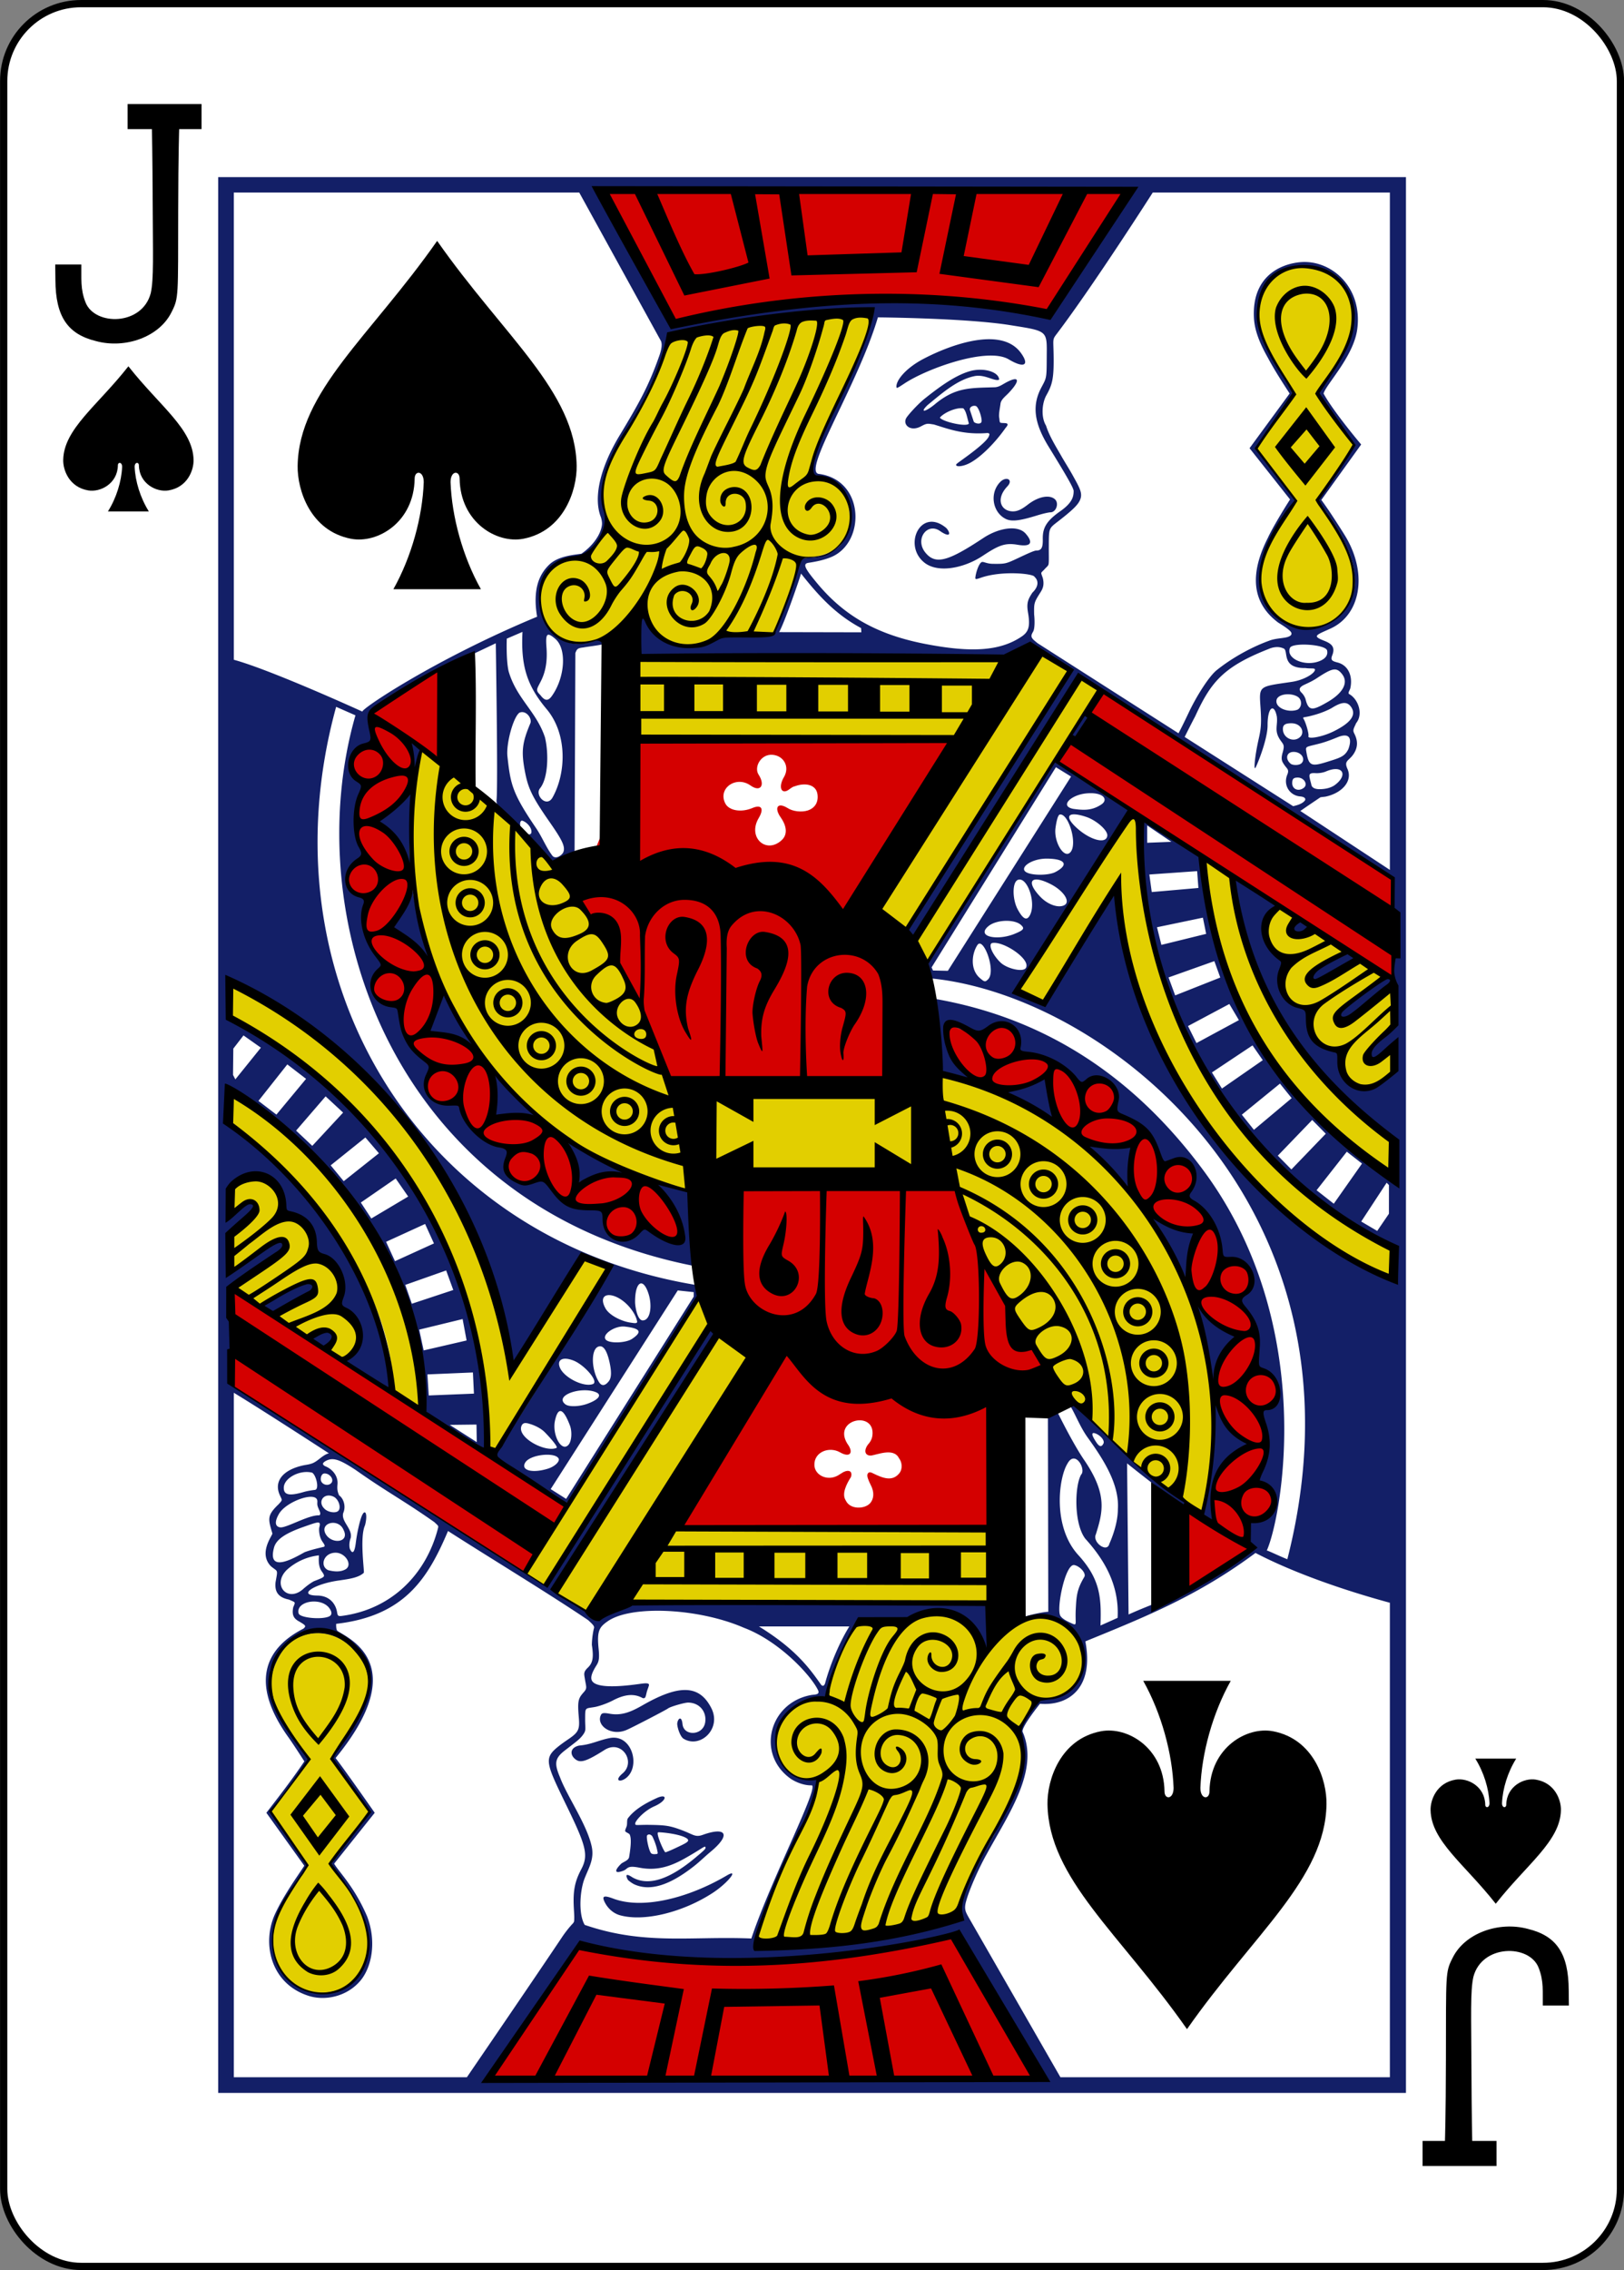 <svg xmlns="http://www.w3.org/2000/svg" width="63mm" height="88mm" viewBox="0 0 223.228 311.811"><rect x="0" y="0" width="223.228" height="311.811" fill="#808080" stroke="none"/><g transform="matrix(1 0 0 1 -3105.277 383.253)"><rect y="-382.754" x="3105.784" height="310.814" width="222.232" rx="10.63" ry="10.63" fill="#fff" stroke="#000" stroke-width=".997"/><path d="M3122.925-332.94c-4.292 5.464-8.883 8.609-8.96 12.872-.026 1.38.81 3.727 3.429 4.176 1.699.29 4.037-.938 4.086-3.432-.01-.496.589-.483.583.197-.08 1.967-.777 4.258-1.95 6.122h5.622c-1.172-1.864-1.87-4.155-1.95-6.122-.01-.68.591-.693.584-.197.049 2.494 2.388 3.722 4.086 3.432 2.619-.45 3.454-2.796 3.429-4.176-.077-4.263-4.668-7.408-8.96-12.873zM3310.877-121.754c-4.292-5.464-8.883-8.609-8.96-12.872-.026-1.38.81-3.727 3.429-4.176 1.699-.29 4.037.937 4.086 3.431-.01.497.589.484.583-.196-.08-1.968-.777-4.258-1.95-6.123h5.622c-1.172 1.865-1.87 4.155-1.95 6.123-.01.68.592.693.584.196.049-2.494 2.388-3.721 4.086-3.431 2.619.449 3.454 2.795 3.429 4.176-.077 4.263-4.668 7.408-8.96 12.872zM3122.817-368.96v3.443h3.34s.08 3.319.11 10.36c.025 6.836.164 10.227-.27 12.174-1.17 4.488-7.665 4.512-8.955 1.286-.75-1.877-.55-3.336-.585-5.226h-3.59s.02.951.025 2.116c.021 5.046 1.69 7.459 5.595 8.41 4.015 1.086 8.71-.57 10.38-4.005.994-1.958.88-2.093.904-13.931.015-7.898.134-11.184.134-11.184h3.075v-3.444h-10.163zm0 0M3310.981-85.734v-3.443h-3.339s-.081-3.319-.11-10.36c-.026-6.836-.165-10.227.27-12.175 1.17-4.487 7.664-4.512 8.955-1.285.75 1.877.55 3.336.585 5.226h3.59s-.021-.952-.026-2.116c-.021-5.046-1.69-7.46-5.595-8.41-4.015-1.087-8.71.57-10.379 4.005-.994 1.958-.88 2.092-.905 13.93-.015 7.899-.134 11.185-.134 11.185h-3.075v3.443h10.163zm0 0"/><path d="M3135.266-358.925v263.156h163.268v-263.156zm51.866 1.444l73.961.271-11.465 17.527c-14.949-4.73-39.202-1.661-51.703.729-3.287-5.484-8.053-12.37-10.793-18.527zm-49.718.673h47.483l11.152 20.254c.404.565.019 1.73-.223 2.385-1.376 3.867-2.593 6.108-5.377 10.717-2.638 4.366-3.584 8.364-2.648 11.052.14.33.262.83.214 1.253-.155 1.34-1.282 2.891-2.817 3.953-1.044.167-3.211.3-4.466 1.538-1.076 1.062-1.957 2.615-1.818 5.453.064 1.016.194 1.66.194 1.66-14.183 5.888-24.347 12.787-24.01 13.04-.134-.062-12.55-5.726-17.684-7.127zm126.317 0h32.592v93.044l-12.305-8.095c1.026-.713 1.66-1.136 2.74-1.867.191-.058.554-.064.79-.117 2.179-.485 3.699-2.112 2.943-3.798-.514-1.145.187-1.075.819-2.008.711-1.05.563-1.985.111-2.869-.224-.439-.1-.612.277-1.423.998-1.235.276-3.325-1.014-4-.135-.2.142-.507.204-.794.364-1.675-.304-3.145-1.755-3.518-.747-.192-.996-.322-.732-.987.467-1.18-.149-1.62-1.12-2.003-1.635-.645-1.172-.749.848-1.655 4.136-1.855 5.11-7.371 2.265-12.377-.362-.636-1.328-2.13-1.984-3.13-.765-1.17-1.507-2.178-1.507-2.178l5.474-7.615s-3.812-4.506-5.169-6.997c.32-1.23 4.135-5.091 4.63-8.84.777-5.878-3.696-9.64-7.927-9.198-2.935.307-6.546 2.18-6.274 7.62.084 1.691.745 3.437 1.944 5.55.838 1.582 1.923 3.256 2.963 4.863l-5.508 7.514 5.566 7.036-.194.304c-.554.88-2.164 3.467-2.86 4.984-2.054 4.05-2.78 8.497 1.434 11.632.738.452 1.306.836 1.62 1.147.413.409.156.72-.51.875-.782.165-1.58.154-2.404.48-2.643.962-5.292 2.514-7.176 4.035-1.058.853-2.762 3.554-3.802 5.748-1.129 2.384-1.444 2.912-1.444 2.912l-19.361-12.367s-.492-.387-.626-.537c-.36-.403-.23-.637.02-1.084.212-.378.22-1.491.126-2.337-.026-1.62-.014-1.627.921-3.116.33-.524.466-1.048.277-1.858-.304-.909-.333-.62.247-1.243.226-.278.499-.415.543-.716.06-.403.022-1.106.029-2.42.014-2.63-.021-2.414 1.46-3.57 1.839-1.436 2.524-2.113 2.816-2.763.42-.931 0-1.634-1.032-3.493-.472-.85-1.203-1.997-1.557-2.637-.66-1.152-1.615-2.668-2.07-4.118-.689-1.113-.584-3.042.053-4.175.8-1.423 1.023-2.283.994-5.158-.026-2.666-.22-2.418.46-3.31 5.087-6.718 13.165-19.373 13.165-19.373zm20.723 9.991c.109 0 .22.005.33.01 1.601.076 3.192.59 4.669 2.018 2.009 2.01 1.872 4.906 1.212 7.92-.304.876-.53 1.766-1.15 2.68-.343.51-.624.982-.625 1.046 0 .064-.495.859-1.1 1.77-.592.892-1.27 2.135-1.27 2.135s.946 1.693 2.623 3.812c1.265 1.877 2.085 3.512 2.181 3.416 0 0-.32.812-.76 1.389-1.331 1.744-3.782 5.382-3.88 5.763-.023.091-.276.184-.271.275.018.338.504.739 1.236 1.742 4.422 6.059 5.047 11.173 1.726 14.177-1.652 1.495-3.283 1.963-5.033 1.776-3.205-.344-6.164-3.074-5.818-7.055.156-1.829.06-2.374 1.14-4.5.487-1.196 1.59-3.247 2.322-4.282.64-.742 1.324-1.8 1.324-1.8s-1.573-2.417-4.466-5.815c-.521-.622-.844-1.462-.844-1.462l4.956-7.325s-.576-1.421-1.542-2.86c-1.982-2.949-3.26-6.084-3.248-7.85.03-4.397 2.912-6.973 6.288-6.98zm12.34 104.652c-2.926 1.553-5.775 6.857-.207 3.158l.139 3.05c-2.896 4.101-8.558 1.094-7.118-3.152-3.91.505-4.52-3.455-4.32-5.339-5.143-1.118-3.367-6.552-3.367-6.552-2.97-2.479-3.492-5.075-1.085-7.81-2.433-1.511-3.119-2.478-5.793-3.575 2.05 18.197 11.892 27.648 22.25 36.07-.275 0-.304 5.86-.955 4.781-14.79-11.028-24.298-23.638-25.934-44.036-.126.32-7.013-5.32-8.152-5.021-2.387 33.03 23.965 54.743 34.924 59.022 0 0 .155 4.602-.033 4.618-16.609-7.23-35.076-28.448-38.634-53.692l-9.8 15.144-3.67-1.567 15.846-24.914-10.716-6.701-17.445 27.584s-.463 2.3.8 2.265c24.488 2.614 60.907 31.973 48.704 79.757-1.058-.418-2.743-1.235-2.826-1.2 1.913-4.117 7.253-30.794-8.81-52.343-7.36-9.872-18.773-20.38-37.087-23.48 1.513 3.116.853 10.184.853 10.184l4.267.862c-1.44-1.52-2.644-2.77-3.215-4.418-.8-2.566.372-4.086 3.22-2.56 1.13.634 1.415.609 2.516-.208 2.293-1.7 4.91.05 4.306 2.88-.09.417.021.68 1.11.778 2.466.245 4.951 1.465 6.56 3.378.789 1.008.967.858 1.668.251 1.721-1.491 4.572.575 4.063 2.884-.29 1.32-.13 1.635.48 1.892 3.364 1.41 4.19 2.3 5.237 5.24.383 1.076.698 1.43.897 1.37a26.72 26.72 0 0 0 1.178-.412c2.511-.95 3.981 2.08 2.201 4.456-.364.487-.094.954.553 1.306 2.09 1.138 3.51 3.856 3.758 6.707.094 1.084.208 1.085 1.294 1.04 2.78-.116 4.104 3.63 1.843 5.008-.788.48-.641 1.1-.03 1.824 1.622 1.919 2 3.305 1.858 5.492-.19 2.91-.004 2.854.926 3.207 2.702 1.027 2.198 5.335-.452 5.321 1.908 4.436-.604 9.845-.522 9.945 5.09 2.858.494 5.895-.985 5.36 0 0-.754 1.994.102 3.02-4.466 5.896-10.312 6.875-16.786 9.803l-.204-20.757c2.693 2.163 5.362 4.182 8.03 6.193 0 0 .676-.202.06-.77-1.186-1.095-4.171-3.02-5.006-3.788-1.802-1.364-8.407-7.666-9.581-9.16-.526-.994-1.32-.418-1.3-.358.79 1.361 1.38 2.948 2.402 4.363 2.209 3.055 4.353 6.451 4.13 9.81-.006 1.88-.755 3.822-1.174 4.766-.31 1.29-2.37-.22-1.852-1.307.916-2.977 1.675-5.416-1.6-10.2-1.597-2.332-3.666-6.565-3.666-6.565l-1.323.32.048 27.08c-1.11.046-3.925.774-3.345.794 8.774-1.75 11.458 10.778 2.986 11.186-1.609.057-3.272 2.822-3.442 4.321.073 3.638.607 7.475-2.06 10.969-.702.919-1.025 2.376-1.674 3.522-3.256 5.755-4.71 9.053-4.378 10.539.086.382.165.885.165.885-10.373 2.587-18.152 3.25-28.602 3.493-.102-.163 3.508-10.296 6.143-15.492 1.948-3.84 2.951-6.465 2.405-7.258-8.287.415-6.698-11.71 1.232-11.283 0 0 1.989-6.986 4.213-10.137 2.108-1.171 6.35.424 8.728-1.147 5.602-1.714 9.27 4.897 9.27 4.897l1.508-6.29-49.543-.237s-4.82 1.995-7.43.92c-1.667-.688-4.041-2.507-4.043-2.506 0 0 19.107-30.563 21.888-34.94.226-.356-.493-1.12-.495-1.127-.104-.994-22.678 35.324-22.678 35.324-12.745-8.145-28.764-18.45-42.963-27.505l-.039-13.606c10.312-6.485 9.378-9.135-.164-2.066-.134.112-.204-5.11-.204-5.11 7.274-6.485 1.225-4.455-.211-2.207.034-1.617-.342-3.813.696-4.78 3.178-2.924 6.924-.24 7.113 4.083 4.146.812 3.632 4.448 4.7 5.909 4.228 2.382 2.002 5.995 3.05 7.224 4.454 2.802 1.348 7.306.405 7.204.562.377 6.096 4.08 6.57 3.944-.48-19.41-19.913-35.07-22.493-36.966l.456-4.186s26.766 17.085 26.532 44.5l8.533 5.061c-.758-28.128-13.52-47.2-35.042-59.277l-.28-5.21c18.066 8.39 34.82 25.373 38.721 53.208L3185.6-210.7l3.525 1.703-16.06 25.715 10.028 6.582c7.78-10.22 14.267-22.754 18.221-28.717-.104-.545-.32-1.325-.32-1.325-38.24-6.295-59.781-42.055-49.514-79.42l2.657 1.167c-7.974 27.673 5.03 67.504 46.62 75.65-.083-2.943-.601-10.18-.601-10.18s-5.465-1.64-4.661-.983c1.339 1.142 4.346 6.064 3.075 7.814-.914.128-2.443-.383-4.116-1.606-.632-.462-.65-.363-1.358.392-1.966 2.094-4.822.894-4.849-1.984-.01-1.216-.056-1.473-1.784-1.485-2.62-.02-3.797-.468-5.367-2.565-1.115-1.487-1.012-1.494-2.323-1.045-2.512 1.193-4.516-1.312-3.729-3.377.389-.968-.025-1.277-1.168-1.466-2.224-.368-4.74-3.153-5.203-5.43-.094-.464-.327-.581-1.638-.536-2.573.089-3.997-1.468-2.982-3.648.548-1.18.703-1.655-.325-2.453-1.26-.98-1.972-1.66-2.531-2.846-.444-.94-.51-1.543-.815-3.546-.106-.697-.338-.81-1.25-.93-2.66-.345-3.71-3.062-1.756-4.823.596-.538.594-.525-.31-1.694-1.74-2.248-2.393-5.183-1.634-7.136.205-.53.005-1.177-.616-1.33-2.426-.604-2.467-3.288-.146-4.796.675-.438.709-.728.2-1.611-.894-1.547-.85-5.6.014-7.538.558-1.254.554-1.283-.31-1.834-1.844-1.175-1.317-4.408.863-4.94 1.058-.259 1.128-.397.843-1.68-.508-2.285-.595-2.88.757-3.783 3.718-2.41 13.241-7.016 13.241-7.016l3.147-1.495s.314 19.18.112 21.45c-.123.976.756 1.567 1.779 2.583 2.115 2.074 3.273 4.582 6.095 6.324 0 0 1.758-.976 2.846-1.674l.107-27.333c.222-.62.378-.689 1.1-.774.6-.116 2.109-.283 2.614-.43 1.215-.355 1.406-.845-.19-.683-.48.049-1.201.253-2.007.416-4.986 1.493-8.675-6.256-4.878-10.16.73-.652 3.452-1.786 4.69-1.863.357.002 1.42-1.305 2.147-2.512.73-1.212 1.034-2.114.616-3.328-.88-2.558-.04-6.484 2.59-10.771 2.847-4.046 5.047-8.561 6.2-13.369 10.092-1.214 18.652-3.718 27.773-3.164.357 3.076-9.972 21.214-7.816 22.276 8.127 1.942 5.353 11.559-.824 11.24-.925-.005-1.016.077-1.605 2.12-1.121 2.981-1.845 5.257-3.05 8.031-.003.714-4.036.52-7.416.496-1.452 1.117-7.67 4.141-11.07-3.599l-.123 6.616s46.529-.737 54.803.298c.177-2.071 4.6 1.604 4.6 1.604l-22.708 35.65 1.062 1.035c3.276-3.968 23.041-35.778 23.041-35.778l42.755 27.533c-.352 4.095.058 13.272.058 13.272-11.734 6.218-8.15 9.386-.07 1.855zm-70.844-97.496s12.11.098 18.183 1.07c5.317.85 5.044.694 5.023 4.548-.015 2.737-.019 2.675-.723 3.987-1.296 2.419-1.076 4.804.975 8.143 1.99 3.242 3.448 5.635 3.447 6.097-.001.715-.122 1.589-1.847 2.791-2.035 1.42-2.423 2.41-2.395 3.852.023 1.166-.199 1.547-.897 1.543-.28-.001-1.27.458-2.332.958-1.87.88-1.873.88-3.617.866-.875-.007-1.299-.336-1.542-.242-.47.22-.897 1.788-.883 2.246.05.161.3.064.815-.112 2.893-.988 7.196-.544 7.316-.111.584.527.585 1.342-.295 2.187-.571.895-.83 1.358-.592 2.743.324 1.883.082 2.63-.882 3.28-2.942 1.986-6.87 2.236-13.15 1.031-6.618-1.27-11.145-3.788-14.91-8.298-1.681-2.014-2.096-2.72-1.265-2.86 1.026-.157 2.162-.37 3.215-.822 4.65-1.997 4.569-10.498-1.697-11.385-2.557-.09 5.278-12.118 8.053-21.512zm5.975 5.856c-2.25 1.257-3.425 2.79-3.43 3.623-.001.341.076.28 1.15-.426 3.119-2.046 11.333-5.001 14.265-3.295 2.114 1.267 2.934.854 1.71-.85-2.873-3.996-10.621-.723-13.695.948zm8.033 1.34a5.36 5.36 0 0 0-1.023.11c-2.169.484-4.554 2.267-6.531 3.838-.975.774-2.354 2.308-2.57 2.71-.488.907.59 1.908 2.056 1.107.853-.466.929-.36 1.75-.247 1.893.57 4.052 1.451 7.39 1.171.31.071.287.144.179.436-.198.533-1.38 1.55-2.924 2.69-.796.588-1.492 1.069-1.546 1.156-.246.392.817.423 1.983-.237 1.653-.936 3.558-3.006 4.722-4.669.111-.158.265-.289.315-.46.114-.385-.582-.225-.955-.329-.16-.044-.127-.447-.17-.633-.11-.488.081-1.295.17-1.99.072-.56.675-1.005 1.072-1.417 1.743-1.81 1.607-2.63-.737-1.238-.395.234-.707.375-1.091.406-3.46.109-5.46-.025-8.345 2.4-1.283 1.031-2.053 1.132-.911.034 1.74-1.407 3.923-3.41 6.337-3.939 1.457-.362 2.843.752 3.481.465.005-.796-1.212-1.377-2.652-1.365zm-.502 5.001c.397.26.786 1.612.75 2.067-.043.53-.956.31-1.082.058l-.495-1.5c-.215-.506.44-.793.827-.625zm-1.762.306c.423.417.52 1.32.76 2.066-.152.538-3.558-.189-3.986-.79.51-.662 2.266-1.455 3.226-1.276zm5.973 9.687c-.256-.017-.595.107-.902.42-1.533 1.567-1.039 4.236.805 5.1.9.422 2.26.112 4.262-.503.954-.293 1.645-.426 1.823-.425.783.004 1.209-1.207.66-1.762-.635-.641-2.14-.547-3.758.702-.819.631-1.404.937-2.065.929-1.62-.02-2.407-1.684-.752-3.43.55-.582.354-1.003-.073-1.031zm-11.347 11.484c1.91 1.538 5.535.731 7.973-.878 2.178-1.439 3.081-1.863 4.829-1.563 2.142.368 2.062-.472 1.134-1.53-1.051-1.197-3.65-.827-5.823.61-4.819 3.189-6.562 3.722-7.96 1.997-1.503-1.853.286-4.23 2.054-2.933 1.451.985 1.43.244.83-.432-3.495-2.94-6.018 2.33-3.037 4.729zm-16.94 1.512c2.432 3.077 4.76 5.62 8.258 7.495l.038.58-11.307-.024c.79-1.376 3.034-7.96 3.011-8.051zm-38.285 8.017c-.239 4.639.595 7.363 3.317 10.606 2.893 3.447 2.678 8.82.817 12.14-.823 1.468-2.499-.338-1.71-1.277 1.124-1.41 1.191-4.851.66-7.002-1.191-3.554-3.894-5.295-4.99-9.052-.368-1.604-.251-4.486-.251-4.486zm3.54.392c.198-.03.513.173.98.576 1.599 1.381 1.326 5.335-.505 7.872-.56.77-1.025.55-1.561-.164-.724-.714-.473-.785.136-2.037.635-1.306.838-2.777.708-4.495-.088-1.157-.047-1.706.242-1.752zm103.717 1.355c1.411-.021 3.176.278 3.336.789.153.621-.182 1.12-.97 1.451-2.065.87-4.795-.347-4.107-1.834.173-.265.894-.393 1.741-.406zm-3.578.339c.406-.01.72.09.97.203.676.348-.387 2.727 2.981 2.68.806.119 1.4-.066 1.29.296-.167.548-1.612 1.37-3.18 1.601-4.694.693-4.49.459-4.277 3.77.139 2.16-.002 2.889-.296 4.2-.51 2.271-.71 4.466-.368 3.744.458-.965 1.626-4.014 1.62-5.748-.011-2.557.903-3.063 1.27-1.21.156 1.227-.394 1.919.431 3.17.468.702.682.69.369 1.78-.277.961-.085 1.244.252 1.732.338.492.68.605.392 1.292-.618 1.483.352 2.886 1.76 3.005.651.055.831.338.636.585-.345.428-1.03.631-1.6.755l-14.91-9.507s1.106-2.215 1.435-2.807c2.142-4.686 3.841-6.822 10.105-9.275a3.009 3.009 0 0 1 1.12-.266zm7.923 3.077c.41-.015.715.2 1.061.644.915 1.173.117 2.64-2.133 3.904-1.923 1.092-2.483 1.222-2.9-.493a2.304 2.304 0 0 0-.518-.842c-.446-.407-.344-.745.223-1.045.271-.144 1.136-.497 1.828-.954 1.202-.792 1.91-1.194 2.439-1.214zm-6.347 3.406c.47.008.956.121 1.314.353.596.388.602 1.36 0 1.747-1.197.488-3.088-.165-2.929-1.263.081-.558.83-.849 1.615-.837zm7.67 1.2c.425-.011.744.187 1.009.595.702 1.083-.123 2.169-2.488 3.324-1.556.76-3.544 1.091-3.413.644.106-.36-.45-2.136-.698-2.42-.095-.3.029-.03 1.993-.648.711-.224 1.57-.593 1.968-.842.675-.422 1.205-.641 1.63-.653zm-111.853 2.807c-1.094 2.623-1.267 3.782-.747 6.541.433 2.297.936 3.449 3.297 6.842 1.798 2.582 2.373 3.587 1.94 4.403-.306.44-.992.85-1.419.427-.878-1.146-1.405-2.538-2.261-3.814-3.3-4.831-3.53-6.06-3.952-9.875-.193-1.744.811-5.455 1.67-6.01.961-.376 1.769.883 1.472 1.486zm76.26-1.21c-.898.67-1.462 2.016-1.93 2.985.097.692.665.24 2.152-1.94.358-.524.115-1.088-.223-1.045zm28.408 1.185c1.32.04 1.789 1.222 1.197 1.839-.863.9-2.415.22-2.414-1.04 0-.535.249-.81 1.217-.799zm7.326 1.684c.757.032.857.784.456 1.873-.503 1.01-1.109 1.182-2.924 1.746-2.174.676-2.53.578-2.856-1.417-.126-.767-.064-.597 1.94-1.128.86-.228 1.864-.634 2.4-.856.404-.164.731-.229.984-.218zm-128.407.895l.534 4.03.868-3.018zm121.342 1.355c1.07.004 1.644.96 1.101 1.534-.303.32-1.073.326-1.445.14-.85-.62-.696-1.678.344-1.674zm-32.68 2.105l2.085 1.282-16.936 26.684-2.041-.043-.194-.426zm38.43.256c1.251-.017 1.36 1.159-.154 2.24-.621.398-1.317.494-1.857.518-.753.033-1.26-.162-1.32-.682-.326-1.274-.512-1.59.65-1.515.232.016.865-.02 1.373-.237.519-.22.959-.319 1.309-.324zm-5.178 1.166c.865.005 1.415.94.834 1.399-.716.566-1.61.216-1.604-.64.003-.546.152-.762.77-.759zm-121.865 1.887l-4.608 4.073c1.69 1.994 3.106 3.986 4.569 6.077zm93.171.262c2-.08 2.655.885 1.707 1.533-1.289.86-2.392.819-3.855.62-1.934-.36-.394-1.905 1.726-2.124a6.74 6.74 0 0 1 .422-.03zm-2.123 2.903c.403-.011.999.102 1.77.363 1.308.442 2.937 1.81 2.86 2.569-.124 1.228-2.44.594-4.306-1.166-1.168-1.103-1.213-1.743-.324-1.766zm-1.77.019c1.134.107 2.265 3.937 1.387 5.114-.862 1.154-2.38-1.33-2.105-3.28.11-.772.304-1.792.606-1.83a.523.523 0 0 1 .112-.004zm-74.058.842c.639.152 1.457 1.034 1.28 1.703-.13.269-.398.19-.689.121-.525-.222-.93-.952-.829-1.558.05-.164.12-.257.238-.266zm85.937.658l3.331 2.255-3.331.13zm-13.804 4.563c2.555.013 3.096.839 1.188 1.843-.793.418-2.725.496-3.724.15-1.586-.55.317-2.005 2.536-1.993zm20.674 1.717l.175 2.313-6.415.561-.33-2.41zm-22.177 1.152c.444-.028 1.153.177 2.08.653 1.745.896 2.738 2.4 1.838 2.874-.817.43-2.27-.08-3.298-1.156-1.359-1.425-1.468-2.318-.62-2.371zm-2.182.005c1.165.07 2.174 3.257 1.406 4.833-.42.863-.952.674-1.716-.745-.74-1.372-.78-3.795.072-4.06a.67.67 0 0 1 .238-.028zm-83.434.9l-2.804 5.627 5.08 4.426zm108.584 4.335l.45 2.226-6.157 1.514-.601-2.424zm-26.89.435c.75.014 1.456.192 1.861.547.562.493.44.714-.887 1.253-2.362.96-5.272.38-3.583-1.054.596-.507 1.643-.763 2.608-.746zm40-.13c-2.35 1.573-.086 2.439 1.595 1.25-.126-.406-1.1-1.244-1.594-1.25zm-41.727 3.154c1.682.055 4.983 2.358 4.277 3.46-.384.604-2.59.088-3.467-.75-1.152-1.102-1.762-2.575-1.125-2.69.096-.018.203-.023.315-.02zm-2.124.107c.868-.161 2.256 3.876 1.208 4.911-.392.387-.501.364-1.16-.218-1.313-1.162-1.088-3.303-.3-4.5.076-.114.163-.176.252-.193zm51.69 2.128c-.23-.428-.515-.626-.83-.861-8.176 3.135-6.08 6.122.83.86zm-19.373.277l.814 2.254-6.201 2.453-.912-2.467zm-106.074 4.267l-2.1 5.516c2.283.013 4.342 1.09 6.425 2.047zm108.134 1.621l1.314 2.216-5.833 3.15-1.163-2.337zm-135.51 4.316l2.39 1.684-3.51 4.354-.32-.614.04-3.614zm138.696 1.37l1.41 2.031-5.614 3.895-1.377-2.21zm-132.673 2.612l2.579 1.984-4.078 4.91-2.468-1.881zm28.383 1.215l-.12 5.907 6.07.233zm70.165 2.662l6.9 3.965-1.04-6.051c-1.802.35-4.115 1.522-5.86 2.086zm37.897-1.24l1.61 1.998-5.188 4.35-1.663-2.08zm-131.18 1.752l2.405 2.23-4.238 4.568-2.225-2.095zm135.612 3.241l1.866 1.892-4.727 4.906-1.867-1.891zM3155.5-227.01l1.861 2.168-4.838 3.837-1.794-2.178zm27.884.508l1.358 5.787c-.099-.42 6.024-1.726 6.822-1.287zm71.282.49l5.779 6.088.65-5.865zm35.737.957l2.09 1.63-3.879 5.516-2.366-1.853zm-130.738 3.677l1.72 2.482-5.07 3.015-1.44-2.192zm136.212.586l.32.319-.004 3.938-1.61 2.362-2.197-1.292zm-32.692 4.423l5.112 9.275 1.442-6.917c-1.89-.028-4.882-1.236-6.554-2.358zm-99.477 1.238l1.217 2.675-5.357 2.439-1.222-2.661zm2.895 6.386l.98 2.686-5.698 1.887-.902-2.589zm-25.47 4.864l1.774 1.24c9.243-4.847 6.362-6.28-1.774-1.24zm52.24-3.083c.348-.036.751.446 1.076 1.51.49 1.608.23 3.602-.863 3.575-.737-.089-1.01-1.974-1.014-2.52-.008-1.614.351-2.518.8-2.565zm5.066.963l2.201.237-.01.62-17.532 27.777-2.124-1.345zm-9.44.643c.699.007 1.721.487 2.628 1.447.53.573 1.098 1.388 1.236 2.22-.015.276-.485.172-.94.107-1.164-.164-2.877-.968-3.424-1.96-.67-1.217-.292-1.82.5-1.814zm80.603.99l2.337 11.375c.724-2.847 2.254-4.489 3.386-6.725-2.98-1.37-4.203-2.992-5.723-4.65zm-100.735 2.3l.548 2.942-5.905 1.365-.611-2.855zm22.028 1.021c.083-.001.167 0 .247.01 2.16.241 2.465.72 1.013 1.693-.88.59-3.263.673-3.656.044-.418-.67 1.14-1.734 2.396-1.747zm-42.853 1.728l1.833 1.07c3.14-2.265-.289-2.719-1.833-1.07zm39.745.992c.66.008 1.057 1.184 1.29 2.264.224 1.046.302 1.99-.102 2.516-.495.643-.98.757-1.373.121-1.151-1.866-1.114-4.917.185-4.901zm-4.868 1.708c.308-.011.696.066 1.149.237 1.532.577 3.564 2.918 2.705 3.242-1.267.477-4.037-.91-4.557-2.313-.263-.707.025-1.143.703-1.166zm-12.636 1.887l.14 2.908-6.21.251-.185-2.893zm15.215 2.448c.612-.018 1.223.063 1.717.276.889.383.241 1.078-1.285 1.606-1.008.349-2.445.439-2.948.039-1.179-.927.68-1.869 2.516-1.921zm-48.084.339c4.254 2.578 13.077 8.322 13.077 8.322-.416.082-.86.407-1.27.726-.317.26-.661.501-.96.624-.472.192-.906.219-1.3.305-2.742.595-4.085 2.143-3.229 4.069.336.756.424.634-.16 1.272-1.635 1.557-1.436 2.023-.853 4.016.007.282-1.947 2.677-.219 4.48.957.832 1.002.312.655 2.202-.121 1.137.19 2.07 1.847 2.395.922.422.909.275.582 1.055-.223 1.119.097 1.582.883 1.989.714.445 1.004.566.499.958-5.52 2.82-7.219 7.729-2.012 14.96.614.853 2.158 3.259 2.158 3.259-1.755 2.6-3.43 4.74-5.22 7.063l5.21 7.272c-.844 1.32-2.817 4.004-4.03 6.652-1.82 3.977-.618 9.553 4.621 11.22 2.247.715 5.214.135 7.083-2.032 1.517-1.758 2.344-5.25.96-8.888-1.751-4.076-3.851-6.074-4.53-7.234l5.578-6.988s-3.843-5.518-5.377-7.522c10.462-12.78 1.916-16.353.277-17.448-.255-.17-.194-.987-.194-.987 9.396-1.074 12.606-6.227 15.37-12.75 5.605 3.603 13.631 8.448 19.254 12.237.542.502.897.812.814 1.089-.067.226-.285 1.263-.295 2.327.261 1.695.136 2.462-.548 3.111-.645.611-.516.889-.412 1.549.18 1.146.353 1.26-.16 1.838-.633.712-.845 1.045-.728 2.773.07 1.026.201 1.794-.068 2.4-.35.788-1.307 1.187-2.564 2.172-2.2 1.725-1.904 2.252 1.134 8.511 2.589 5.334 2.885 6.554 1.891 8.448-.827 1.576-1.138 2.794-1.037 5.07.025.581.075 1.209.072 1.515-.006.737.004.652-.422 1.113a15.55 15.55 0 0 0-1.221 1.577c-3.613 5.408-13.116 19.299-13.116 19.299h-32.04zm44.87 2.516c.374-.027.826.642 1.338 1.993.295.78.264 2.135-.214 2.656-.951 1.038-2.26-1.393-1.847-3.319.187-.87.431-1.31.722-1.33zm89.876-1.462c.005 4.927-.101 11.322-1.801 16.036l1.928.871c-.622-4.84.15-8.813 4.598-10.907-2.024-1.371-3.57-3.688-4.725-6zm-94.667 3.107a1.66 1.66 0 0 1 .529.096c.72.198 1.599.618 2.133 1.162.914.93 1.857 2.047 1.62 2.153-1.512.662-5.347-1.36-4.844-2.942.11-.335.305-.463.562-.47zm-6.72.208l.039 2.414-3.714-2.37zm84.817 1.161c.601.053 1.531.838 1.387 1.384-.259.59-.576.536-.99-.085-.518-.774-.728-1.257-.397-1.299zm-75.256 2.985c.902-.024 1.68.175 1.765.644-.002.444-.687 1.018-1.532 1.277-2.111.65-3.695.23-3.118-.803.362-.684 1.726-1.086 2.885-1.118zm73.544 2.739c-.892 1.597-1.003 6.703.573 8.787 2.447 2.696 4.706 6.208 4.446 10.881l-2.352 1.05c.13-3.843-.024-6.342-3.03-9.657-3.58-3.883-2.739-10.611-1.503-12.59 1.061-1.953 2.588.813 1.866 1.529zm-103.023-2.124c.752-.044 1.671.4 3.335 1.495 4.256 3.006 6.564 4.166 10.784 7.142.617.576.587.494.48.948-1.614 6.161-6.299 11.05-13.242 11.946-.803.104-.389-.398-.873-1.364-.498-.995-1.417-1.428-2.438-1.437-2.867-.027-.416-1.632 3.083-2.09 1.157-.178 2.551-.335 3.288-1.031.16.075-.608-4.82.18-6.542.4-1.549.02-2.298-.413-1.345-.272.598-.653 2.169-.858 3.779-.173 1.36-.46 1.545-.78.885-.147-.301-.144-1.014.086-1.577.261-1.282-1.358-2.248-1.032-3.42.434-.98-.017-2.061-.563-2.42-.297-.635-.262-1.095-.223-1.539.091-1.039-.602-2.037-1.697-2.472-.484-.244-.34-.509.165-.76.235-.117.467-.183.718-.198zm-3.482 1.756c.276-.004.55.025.81.092.564.343 1.017 2.29.388 2.366-.232.028-.956.116-1.518.28-1.903.559-2.805.484-2.768-.609.038-1.114 1.6-2.103 3.088-2.129zm2.531.199c.75.004 1.354.88.883 1.345-.488.481-1.425.13-1.42-.566.001-.376.171-.781.537-.78zm.51 3.033c.214-.008.452.037.707.155.697.321 1.098 1.517.655 1.955-.337.333-1.302.216-1.818-.223-.923-.783-.475-1.85.455-1.887zm-2.362.174c.431.01.742.148.824.446.071.256-.048.492.068.856.182.574.547 1.013.228 1.244-1.46-.088-4.49 1.741-5.367 1.654-.73-.097-.813-.769-.18-1.858.732-1.258 3.133-2.369 4.427-2.342zm.883 3.537c.318-.02.371.156.242.62-.092.33-.016 1.115.208 1.62.241.544.678.867.451 1.08-.373.107-1.627.357-2.68.75-1.36.75-5.18 3.013-4.22-.605.307-1.209 1.712-2.048 4.166-2.903.93-.325 1.515-.541 1.833-.562zm2.002.044c.59-.043 1.264.24 1.566.973.886 1.76-1.655 2.011-2.468.546-.481-.868.143-1.464.902-1.519zm.485 4.098c1.32.007 2.345 1.641 1.387 2.26-.71.426-1.592.346-2.405.145-1.223-.536-.659-2.414 1.018-2.405zm126.433.034c5.024 2.625 11.842 5.044 18.468 6.842v65.172h-45.286l-12.403-21.592s-.411-.699-.543-1.006c-.25-.586-.16-1.063.01-1.67.41-1.466 1.655-4.338 2.802-6.377 2.996-5.488 7.251-11.507 4.946-16.78-.264-.603 2.38-3.873 2.38-3.873 4.072.332 7.44-2.317 6.234-8.57 8.5-3.469 15.503-6.288 23.392-12.146zm-128.775.32c.115-.005-.231 1.423.49 2.298.45.689.376.666-1.15 1.267-.57.309-1.142.778-1.464 1.065-2.184 1.945-4.346-.599-2.235-2.642a7.857 7.857 0 0 1 4.33-1.97c.012-.013.021-.018.029-.019zm103.86 1.344c.734.13 1.683 1.103 1.379 1.633-1.034 1.728-1.08 2.657-1.173 4.445-.103 1.995.24 2.29-.523 1.945-.497-.232-1.426-.63-1.634-1.137-.48-1.17.748-7.1 1.952-6.886zm-104.573 5.008c.812-.014 1.663.25 2.143.866.4.514.442.952.044 1.162-.946.498-4.075.239-4.233-.402-.243-.989.86-1.605 2.046-1.626zm47.41 1.268c3.824.016 8.285.827 11.739 2.332 4.902 1.845 9.22 6.548 10.196 8.56.297.61-.31.61-.833.667-5.84.963-7.783 8.132-2.856 11.56 1.545.963 2.792.86 2.792.86 1.25-.106-5.553 12.921-8.262 21.038-8.38-.342-14.712.946-22.905-1.867-.88-1.46-.67-4.684-.029-6.348.589-1.512 1.364-2.678.99-4.418-.653-3.03-3.42-6.976-4.345-9.479-.812-1.91-.76-2.622.655-3.716 1.667-1.289 2.078-1.559 2.535-2.21.427-.608.245-.747.253-2.115.009-1.66-.031-1.402 1.343-1.645.479-.085 1.609-.446 2.472-.9 1.792-.942 3.04-.909 4.093-.324.457.123.414-.35.606-.978.084-.273.277-.72.262-.856-.033-.28-.638-.2-1.305-.107-2.673.374-4.779.456-5.862.054-.939-.35-.941-.98-.392-2.028.49-.933.835-.918.635-2.864-.251-2.443.09-2.958 1.231-3.76 1.425-1 4.013-1.468 6.987-1.456zm13.819 2.153h12.427c-1.22 1.963-2.576 4.992-3.346 7.863-.112.223-.245.443-.533.154-1.676-2.395-3.584-4.956-8.548-8.017zm-10.304 8.734c-1.485.042-3.343.754-5.677 2.09-1.587.907-2.883 1.47-4.568 1.161-.963-.177-1.086-.04-1.212.271-.567 1.403 1.537 2.908 3.66 1.92.618-.257 5.354-2.707 5.616-2.917.284-.228 2.245-.804 2.763-.798 1.567.02 2.534 1.249 2.342 2.666-.255 1.894-2.946 1.989-3.122.305-.136-1.297-.678-.721-.728-.082-.003.544.41 1.786.859 2.066 2.273 1.416 5.27-1.341 3.835-4.18-.879-1.739-2.084-2.55-3.768-2.502zm-10.197 6.6c-1.542.293-2.545.892-4.208 1.03-1.371.302-1.27 1.392-.412 1.96.659.435 1.489.172 3.889-1.35 2.357-1.496 4.378 1.62 2.492 3.214-1.187 1.004-.372 1.268.44.663 2.088-1.554.89-6.104-2.201-5.517zm7.298 8.017c-.18-.013-.466.052-.849.227-1.766.807-3.124 1.658-3.97 2.792-.145.246-.066.662-.136.987-.055.256-.26.58-.223.755.031.151.53.313.606.455.307.576.11 2.044-.068 3.106-.085.508-.842.666-1.144.972-.996 1.01-.746 1.318.315.925.74-.276.426-.786 2.26-.431 2.374.46 4.255-.184 6.123-1.22 2.074-1.15 2.825-1.787 2.91-1.65.138.227.028.347-1.45 1.573-3.708 3.075-6.464 3.79-8.544 2.637-.623-.422-1.12-.595-.65.31.06.099.565.49.917.648 2.136.962 4.815.148 8.223-2.54.748-.59 1.41-1.252 2.274-1.974 2.828-2.362 2.084-3.443-1.11-2.294-1.007.363-1.29-.028-2.652-.556-1.83-.709-2.43-.776-4.534-.813-1.832-.032-2.106.139-2.104-.17.002-.39 1.233-1.773 2.618-2.375 1.351-.587 1.73-1.326 1.188-1.364zm3.37 5.83c.341.344-.148.564-1.47 1.19-.748.355-1.435.646-1.531.644-.118.212-1.364-2.592-1.024-2.73.146-.058 3.198.2 4.025.896zm-4.796-.295c.307.636.54 1.301.66 1.916.028.189.163.462-.136.46-.235.033-.622.053-.761-.165-.299-.468-.63-2.061-.519-2.37.23-.311.633-.094.756.159zm10.871 5.042c-.11.001-.318.083-.645.275-5.257 3.099-11.563 4.713-15.617 3.184-1.368-.516-1.618-.334-1.12.6.345.648 1.03 1.408 2.07 1.694 3.313.909 8.647-.415 12.752-3.102 1.67-1.094 3.04-2.655 2.56-2.651zm30.944 8.302c.01 0 10.2 19.114 11.099 20.012l-75.6-.321 12.737-17.983c.113 1.01 30.725 5.206 51.764-1.708z" fill="#131f67"/><path d="M3172.758-97.933l12.208-17.992c18.058 3.426 34.302 1.616 52.098-1.553l11.85 19.946zm95.737-67.052l-.078-10.682 3.729 1.384c-1.295-4.969 1.973-10.16 4.949-10.367-9.509-7.158-1.61-14.814-1.774-14.978-10.4-5.356-5.182-13.58-5.903-14.318-12.672-3.278-7.724-13.316-8.682-12.28-7.376 2.213-11.439-3.956-11.564-8.972-6.383 3.61-16.246-1.505-13.155-7.253 0 0 3.381 1.602 3.978 1.279 5.212-3.782 4.804 1.646 5.887 2.824 3.887-.562 6.182 2.408 7.15 3.85 5.734.006 5.498-1.367 5.548 4.182 4.32 1.095 4.148 3.426 6.65 6.61 5.446.06 4.53 1.83 3.298 4.837 3.925 3.119 4.243 5.56 4.89 8.396 4.283 1.55 5.051 2.18 2.256 5.783 3.78 5.654 1.96 8.929 2.535 9.237 4.712 3.393 2.357 4.622.3 5.924.714 4.509 1.287 5.172-.375 9.762 5.417 3.836-.86 5.566-1.18 5.486l-.015 3.801zm-131.163-27.851l-.11-13.236 45.92 29.612-5.801 9.088zm61.004 19.48l10.853-22.679-3.9-24.735 31.109.678c3.497 7.934 5.606 14.68 14.568 27.812l-9.468 2.944.329 15.898zm26.604-5.965c-.317-.656-.493-1.104-.434-1.397.116-.377.405-.36.776-.157 1.322.641 2.644 1.193 3.619-.02.488-.634.36-1.538-.054-2.06-.746-1.515-3.092-.419-3.881-.364-.733.016-1.015-.599-.413-1.474.359-.382.584-.802.643-1.297.411-3.467-5.51-2.234-3.455 1.128.934 1.245.389 1.994-.983 1.206-1.51-.866-3.608-.058-3.539 1.764.053 1.38 1.79 2.233 3.252 1.4.338-.192.6-.4.84-.504.679-.295 1.167-.052.941.712-.607.954-1.321 2.325-.724 3.226.598 1.315 2.657 1.192 3.363.374.487-.563.623-1.479.05-2.537zm71.763-69.514l-46.01-29.757c2.846-3.681 4.533-6.652 6.117-9.61l39.94 25.637zm-71.936-10.059l4.712 24.025-32.12.456c-1.765-8.066-12.798-26.324-12.768-26.005l8.564-21.005 42.625-.05zm-12.054-8.945c.814-.744.759-1.88-.138-3.157-.87-1.238-.482-2.131.91-1.293.772.517 1.996.624 2.823.361 1.05-.356 1.486-1.193 1.331-2.25-.188-1.277-1.607-1.627-3.123-1.07-.438.092-.705.45-1.083.62-.817.359-1.143-.622-.395-1.893.83-1.41-.031-2.92-1.556-3.054-1.629-.142-2.599 1.707-1.935 2.721.954 1.456.263 2.47-1.105 1.496-1.968-1.401-4.538.375-3.473 2.46.516 1.01 2.207 1.276 3.722.635 1.266-.535 1.642.08.875 1.375-1.577 2.66 1.013 5 3.147 3.049zm-46.604-23.59l-.34 12.803c-4.805-2.933-4.09-2.97-4.268-2.925 1.414 3.848-.237 8.603-4.313 10.94 7.346 6.876 3.377 11.71 2.171 14.975 9.384 5.438 4.623 14.832 4.661 14.346 9.253.052 9.066 8.125 9.332 11.494 11.441-.717 9.907 8.405 11.416 9.19 5.546-2.477 12.023-1.628 13.741 5.81 1.112 4.22-2.966.154-4.743.332-6.323 3.93-5.107-2.068-5.462-2.903-5.238.496-5.942-1.996-8.237-3.764-5.656 1.087-5.19-.77-4.857-4.199-4.438-.897-5.403-3.66-7.171-6.365-6.127.197-3.628-4.122-3.605-4.97-.744-.665-4.262-4.12-4.435-8.075-6.29-1.774-2.34-4.94-2.113-6.027-2.38-2.958-3.005-5.14-2.208-8.867-5.584-2.606-.92-5.04-.525-6.522-1.82-4.855-.494-6.309.224-8.936-3.593-4.203-1.446-3.97 1.184-6.52.333-.46-.586-2.572-.535-3.814zm32.262-47.446l-10.07-17.987h71.923s-7.827 10.823-10.862 16.27c-17.937-2.826-34.721-1.485-50.991 1.717z" fill="#d40000"/><path d="M3148.167-109.615c-6.307-1.43-7.379-9.343-1.457-15.923.479-.532.805-1.356.805-1.356-2.046-3.153-2.992-4.264-5.08-7.397 1.843-2.78 4-4.902 5.384-7.315-.084-.419-.698-.836-1.433-1.917-4.271-6.279-4.743-8.768-2.575-12.502 2.039-3.51 6.908-3.916 9.871-.822 3.203 3.344 3.054 6.383-1.106 12.568-.913 1.357-1.572 2.583-1.572 2.583 1.15 2.313 3.102 4.463 5.09 7.373-1.843 2.279-3.724 4.418-5.346 7.042 0 0 .164.564.524.971 6.61 7.473 6.089 16.057-1.386 16.787-.384.037-1.318-.02-1.719-.092zm53.166-95.376c-.174-.283-23.786 37.85-23.786 37.85l2.695 1.725 22.588-35.25c.341.258.674.566.605.995 0 0-18.605 30.254-21.704 35.09-.083.13 4.613 2.906 4.77 2.914 6.92-3.403 35.778-.457 54.94-1.628.075.058-.295 6.717-.295 6.717s-4.37-5.043-5.252-5.074c-4.357-.152-8.939 1.7-12.22 1.492-2.097.64-4.49 8.263-4.96 10.175-3.814-.442-7.497 3.54-6.616 7.248 1.247 4.12 3.389 3.81 5.706 3.877-.215 4.665-8.468 16.96-8.503 23.017 8.728-.688 18.171-.847 27.173-3.556 0 0 3.382-9.705 7.649-16.1 1.407-2.447 2.082-6.12 1.511-8.436-.361-2.535.734-3.175 1.711-4.95.596-1.11 2.796-1.063 3.077-1.145 5.726-1.655 3.68-9.044 1.244-10.358-3.04-1.64-7.336.9-8.988-2.424-1.747-3.518-1.181-10.795-1.181-10.795l-43.233.206s12.215-23.163 11.905-23.334c-3.34-1.83-8.796-8.19-8.836-8.256zm-28.917 21.084c.202-2.342.578-40.41-35.468-59.334l.192-5.004c.221-.258 32.79 14.67 38.376 53.446l10.05-15.718 3.696 1.448c-5.462 8.192-16.327 28.073-16.846 25.162zm-21.888-13.713c1.485-4.395-.951-2.063-3.172-2.243-1.518-.825-3.008-1.89-4.418-2.815 10.533-5.57 4.26-5.3-1.876-1.39-1.592-.86-3.604-2.746-3.73-2.587 11.886-7.63 7.427-7.784-.18-2.26.263-5.181.078-3.237.18-4.978 6.485-6.934.445-3.167 0-3.084-1.597-6.918 6.038-5.47 6.739-.24 1.343.998 3.985 2.232 4.763 6.522 3.667 2.33 3.282 4.26 3.112 7.051 1.434 1.414 5.135 4.398.818 7.154zm-13.673-31.566l.244-3.827c.497-1.56 28.296 18.232 26.292 43.663.328-.178-3.077-1.775-4.053-2.649.015-18.714-19.892-35.169-22.483-37.187zm159.44 21.468c-18.548-8.483-36.16-28.813-37.086-55.254l-10.476 17.511-3.719-1.571c.348.287 8.286-14.417 16.459-24.58 2.305 33.362 15.416 48.875 35.277 60.144zm-97.137-12.199c-17.973-2.226-43.96-26.645-36.193-59.747 1.101-3.362 18.435 15.262 18.436 15.261.109-.844 15.593 24.05 15.158 28.912 13.069 3.716 38.578.192 38.578.192 21.21 4.728 43.387 27.564 35.38 60.017 0 0-5.637-3.695-10.35-7.994-14.314-13.808-18.857-25.155-23.928-37.672-18.328-1.656-35.51 1.625-37.081 1.031zm97.31-27.568c.314 1.65.11 5.064.172 5.058-4.776 5.19-5.272 5.285.716 3.617-.742 4.977-4.43 5.795-6.62 4.1-.808-.624-.815-4.054-.815-4.054-3.632-.908-4.879-1.998-4.364-5.896-4.182-.498-4.018-2.53-3.674-6.772-3.808-2.138-2.86-5.541-.607-6.995l1.884 1.295c-.604.54-.31 3.92 3.029 1.405 0 0 2.67 2.212 3.952 3.07-9.658 6.198-3.803 4.835 2.146.764 1.116.76 2.64 2.003 3.434 2.54-7.838 5.608-10.41 10.297.748 1.868zm.47 21.072l-.32 4.468c-19.068-11.643-24.23-26.997-25.647-43.351 0 0 2.56 1.88 3.73 2.662 1.701 21.096 21.06 35.341 22.237 36.221zm-104.469-55.36l45.729.292-12.128 23.147 6.401 7.547s15.886-24.706 23.873-37.646l-2.763-1.65-22.798 35.758-.906-1.002 22.476-35.728c-1.348-.882-3.899-2.295-3.899-2.295s-38.943.624-55.87.556c.55-2.332.668-6.464.668-6.464 2.496 3.577 5.17 6.77 10.99 3.256 0 0 6.884.232 7.137-.095.842-1.36 2.335-5.635 4.075-10.463 6.64-.443 5.979-3.647 6.734-4.698-.509-9.418-5.801-4.346-5.346-7.77 1.496-6.101 9.142-19.913 8.176-21.123-1.973-1.307-21.531 2.537-27.223 3.237-.527-.203-3.305 8.862-6.236 12.738-3.189 4.216-4.325 8.737-2.697 13.001-1.688 4.688-4.92 4.208-7.518 5.535-2.945 3.184-2.133 8.06.674 9.946 1.955 1.313 4.956 1.245 8.015-1.234zm90.87-32.74l-5.35-7.172 5.186-7.543c-2.047-3.24-5.423-8.197-4.818-12.126 1.322-7.792 11.853-6.65 12.77.805.499 3.459-2.028 7.702-4.594 11.313 1.694 3.081 2.423 3.584 4.885 7.117-1.463 2.578-5.026 7.622-5.026 7.622 2.222 3.73 5.313 7.842 5.089 11.637-.235 3.258-3.793 6.56-7.114 5.867-10.327-2.158-4.56-13.18-1.028-17.52z" fill="#e2cf00"/><path d="M3186.594-357.684c2.836 5.316 10.89 19.659 10.89 19.659 19.153-3.964 35.26-4.973 52.186-1.273l12.092-18.299zm2.497 1.08h3.462l6.793 13.948 11.719-2.337-1.998-11.583 3.317.02 1.677 11.138 17.218-.436 2.23-10.75 3.176.038-2.279 10.925 13.635 1.834 6.671-12.798h4.582l-10.143 15.803c-18.045-3.51-35.97-2.33-50.974 1.354zm6.531 0h10.11l2.424 9.415c-1.241.647-5.877 1.752-7.428 1.597-1.853-3.238-3.766-7.92-5.106-11.013zm19.496 0h15.385l-1.314 8.016-12.902.412zm24.39 0h11.854l-4.679 9.734-8.94-1.214zm45.135 9.744a9.142 9.142 0 0 0-1.92.179c-3.075.643-4.687 3-4.713 6.851-.012 1.765 1.291 4.884 3.273 7.834.966 1.438 1.61 2.762 1.61 2.762l-5.16 7.568 5.49 7.156s-.855 1-1.363 1.718c-2.517 3.553-3.681 6.874-3.52 9.6.174 2.942 1.893 5.188 5.115 6.265 1.768.591 4.289-.132 5.983-1.664 1.368-1.237 2.056-2.845 2.085-4.732.042-2.697-1.263-5.964-3.864-9.527-.706-.968-1.052-1.728-1.052-1.728s3.64-5.172 5.013-7.538l-4.974-7.132c3.955-5.932 4.752-7.246 4.863-10.892-.18-3.612-2.806-6.698-6.866-6.72zm-.494.435c.17-.003.343.002.513.015 4.518.347 6.903 3.697 6.304 7.998-.614 4.1-4.318 7.922-4.912 9.241 1.781 2.89 5.14 6.997 5.14 6.997-1.426 2.585-5.106 7.596-5.106 7.596s.212.415.446.745c3.843 5.434 4.9 8.003 4.635 11.26-.208 2.569-2.24 4.861-4.776 5.327-4.015.737-7.31-2.107-7.714-5.947-.247-3.361 1.925-6.629 3.612-9.178a56.707 56.707 0 0 0 1.329-2.09l-5.47-7.166c1.668-2.638 3.774-5.225 5.32-7.452 0 0-.815-1.31-1.571-2.501-3-4.728-3.836-7.152-3.375-9.764.567-3.214 3.063-5.038 5.625-5.08zm.407 2.424c-1.67.045-3.264 1.273-3.899 3.049-.917 3.33 2.595 8.371 4.195 9.725 2.995-3.437 4.902-7.292 3.796-9.992-.728-1.632-2.423-2.826-4.092-2.782zm.412 1.08c3.025.062 4.157 3.645 1.823 7.722-.806 1.39-1.993 2.845-1.993 2.845s-1.108-1.379-1.774-2.42c-2.704-4.223-2.007-7.52 1.314-8.109.218-.028.428-.043.63-.039zm-60.196 1.862c-7.918.042-18.498 1.358-27.797 3.465-.807 4.977-3.311 9.97-6.042 13.934-2.63 4.287-3.58 8.02-2.7 10.577.823 2.395-1.424 5.969-3.894 6.194-3.068.279-5.022 2.411-4.984 5.448-.087 4.865 3.277 7.847 7.845 6.193.459-.057.766.242.766.242l-.267 27.845c-2.57.403-4.287.961-6.473 2.12-4.063-4.62-7.45-7.89-10.565-10.185-.09-6.198.166-12.43-.111-18.614-4.594 1.769-9.488 4.671-13.513 7.345-1.352.903-1.488 1.405-.98 3.692.285 1.282.215 1.42-.843 1.678-2.18.533-2.862 3.998-1.019 5.173.865.551.868.58.31 1.834-.862 1.939-.83 5.647.064 7.194.51.884.475 1.169-.2 1.607-2.32 1.508-2.163 4.734.263 5.337.62.154.782.419.577.948-.759 1.954-.068 4.922 1.672 7.17.905 1.17.902 1.156.306 1.694-1.954 1.762-.895 4.918 1.765 5.264.913.12.917.121 1.023.818.305 2.003.443 2.562.887 3.503.56 1.186 1.232 1.988 2.492 2.966 1.028.798 1.03.81.48 1.989-1.014 2.18.599 4.342 3.171 4.253 1.312-.046 1.312-.05 1.406.416.463 2.276 3.173 4.945 5.397 5.313 1.144.188 1.324.46.936 1.427-.625 1.557-.22 2.56 1.357 3.367 1.058.542 1.367.562 2.527.165 1.31-.45 1.324-.442 2.438 1.045 1.57 2.097 2.612 2.623 5.232 2.642 1.728.012 1.793.057 1.804 1.272.026 2.879 3.077 4.079 5.042 1.984.71-.755.707-.752 1.339-.29 2.765 2.022 5.217 2.544 4.989.653-.534-4.427-3.743-7.127-3.743-7.127l4.01 1.045c.176 4.674.343 10.31 1.318 14.206l-17.872 28.407s-1.084-.661-2.225-1.447a155.929 155.929 0 0 0-5-3.305c-.645-.403-1.47-.896-2.118-1.442-.622-.517.384-1.2.596-1.746 4.116-7.333 10.556-16.147 15.244-24.715l-4.538-1.752c-3.472 5.455-6.029 9.845-9.26 14.874-3.22-23.568-19.703-44.259-39.643-52.972l.068 6.17c20.934 10.685 35.875 32.74 35.477 58.753-.082.098-1.752-.9-4.01-2.4-1.19-.79-3.586-2.354-3.883-2.506.968-28.808-27.662-45.842-27.71-45.037l-.262 5.448c12.2 8.157 21.784 22.996 22.754 36.202.011.108-5.726-3.571-5.726-3.571 3.415-1.696 2.474-6.092.015-7.282-.77-.345-.815-.511-.432-1.548.787-2.129-.656-5.332-2.642-5.87-.871-.235-1.015-.463-1.057-1.683-.078-2.232-1.315-3.69-3.545-4.18-.615-.136-.62-.141-.654-.91-.188-4.323-4.425-6.084-7.603-3.16-.355.327-.727.948-.727.948l-.024 4.689c1.085-.596 2.732-2.633 3.408-2.55.747.087.385.589-1.294 2.037-1.09.94-2.148 1.93-2.148 1.93l.068 6.175c1.81-1.173 3.622-2.5 5.319-3.678 1.462-1.017 2.21-1.348 2.39-1.055.202.33-.125.762-.955 1.258-2.229 1.482-4.822 3.22-6.696 4.684l-.005 4.253.359.528.106 3.725-.334.082.005 4.694 44.03 28.068 22.406-35.273.368.373-22.41 35.122s.921.791 1.794 1.249c.89.497 2.001 1.159 2.953 1.79.448.733 1.233 1.38 2.075 1.287.771-.84 4.137-1.73 4.46-2.117 12.536-.184 48.52.06 48.52.06l.205 5.744c-1.618-5.57-6.834-6.718-10.934-4.224l-6.735.01c-.052 0-3.985 7.152-4.562 10.886-2.83-.384-6.598 2.369-6.789 5.163-.458 3.975 2.16 6.874 5.581 6.31.062.024-.537 3.938-2.473 6.996-2.568 5.397-3.892 8.416-5.46 13.02-1.06 2.893-.698 3.407-.518 3.479 10.047-.145 19.29-1.116 28.825-4.185 0 0-.176-.678-.262-1.06-.344-1.54.954-4.694 4.621-11.206 2.832-5.03 3.644-6.95 3.927-9.324.144-1.202.118-1.513-.3-3.754-.026-.209-.19-.51-.146-.736.297-1.51 2.6-4.162 2.653-4.098 0 0 .835-.155 1.168-.184 5.195-.364 6.804-7.409 2.42-10.587-2.137-1.306-3.395-1.405-5.659-.812l-.039-27.323 3.158.118 3.47-1.71c5.576 4.752 9.213 9.609 15.216 13.267l-.097.242-4.461-3.053.01 17.902c5.163-2.682 9.977-5.155 14.618-8.907l-.936-.808.04-2.56c4.361.343 4.78-5.198 1.197-5.86 0 0 .082-.446.427-1.151 1.1-2.252 1.236-4.374.436-6.716-.489-1.429-.468-1.788.111-1.785 2.65.014 2.407-4.678-.295-5.705-.93-.353-.864-.06-.674-2.97.143-2.187-.392-3.67-2.012-5.59-.612-.723-.56-1.072.227-1.552 2.262-1.378.623-5.356-2.157-5.24-1.086.045-1.084.044-1.178-1.04-.248-2.85-1.843-5.569-3.933-6.707-.647-.352-.742-.64-.378-1.127 1.78-2.375.116-5.623-2.395-4.674-.487.184-1 .368-1.14.411-.198.062-.358-.215-.741-1.292-1.045-2.93-1.971-3.85-5.295-5.245-.654-.274-.692-.467-.398-1.804.51-2.309-2.676-4.457-4.397-2.966-.701.607-.725.602-1.513-.407-1.572-1.804-4.13-3.062-6.405-3.3-1.089-.097-1.253-.182-1.164-.6.604-2.828-2.153-4.67-4.446-2.97-1.101.816-1.386.84-2.517.208-2.376-1.331-3.417-1.381-3.665-.18-.076 1.001.145 2.186.388 2.923.578 1.987 1.327 2.724 2.967 4.122 0 0-2.721-.753-3.408-.89.067-.07-.198-9.429-1.984-14.728l17.402-27.638 9.969 6.561-15.942 25.165 4.64 1.883s6.196-10.273 9.44-15.31c2.124 25.014 21.502 46.949 39.056 53.456-.06.03.056-3.596.13-5.351-18.52-8.138-36.135-30.877-35.026-58.169l7.438 4.752c2.16 21.874 11.707 34.692 27.623 45.53v-6.701c-10.96-8.095-20.068-18.668-22.483-35.587 0 0 3.716 2.343 5.382 3.454 0 0-.47.268-.713.47-1.989 1.651-1.39 5.04 1.231 6.957.426.312.43.313.03 1.38-.796 2.116.43 4.675 2.501 5.21 1.189.308 1.181.293 1.203 1.65.042 2.636 1.106 3.85 3.927 4.48.386.087.4.127.393 1.307-.016 2.913 2.789 4.872 5.232 3.653.764-.382 3.17-2.39 3.17-2.39v-4.688s-1.089.889-1.876 1.62c-1.378 1.282-1.812 1.44-1.808.658.003-.567.637-1.311 1.959-2.293.685-.51 1.726-1.597 1.726-1.597v-5.462s-.615-.973-.577-2.139c.02-.634.199-1.597.199-1.597l.659.015-.01-6.324-.8-.624.034-4.19-43.536-28.112-22.677 35.989-.567-.663 22.701-35.761-6.032-3.847-3.64 1.79s-25.2-.396-49.777-.082c0 0-.059-.677-.049-2.589.014-2.403.125-2.74.568-1.727.994 2.273 3.463 3.643 6.327 3.513 1.618-.074 1.843-.14 3.642-1.108.668-.36.79-.371 3.942-.349 3.379.025 3.986-.099 3.99-.812 1.176-2.671 2.335-5.77 3.006-8.1.324-1.13.468-1.627.732-1.858.206-.179.367-.138.858-.17 2.163-.138 2.764-.277 4.32-1.794 3.122-3.13 1.332-9.498-3.19-9.523-1.197-.006-.378-3.187 2.153-8.346 2.618-5.338 2.986-6.157 4.34-9.735.884-2.339 1.307-4.016 1.415-5.037h-.76zm-.237 1.544c.626.524-.939 4.38-3.758 10.214-2.327 4.816-3.368 7.225-3.865 8.97l-.455 1.611c-.153.539-.353.804-.888 1.186-.38.27-.909.67-1.178.885-.762.61-.943.417-.756-.813.347-2.28 1.253-4.741 3.345-9.023 1.659-3.408 3.281-7.06 4.544-10.785.283-.87.415-1.754.887-2.076.678-.38 1.395-.305 2.124-.17zm-3.395.222c.432.298-1.615 5.578-5.158 12.91-4.422 9.147-4.657 15.555-.68 17.123 3.137 1.236 6.295-2.212 4.36-4.728-.93-1.209-2.936-1.31-3.632-.058-.38.684.147 1.472.82.513.977-1.395 2.936.216 2.463 1.868-.325 1.133-1.915 2.044-2.9 1.848-4.344-.865-3.526-6.98.98-7.316 4.31-.321 6.271 5.456 3.141 8.763-.992 1.07-2.155 1.604-4.18 1.602-2.806-.004-5.429-2.317-5.163-4.462.371-1.962.428-3.548-.238-5.094-.213-.497-.474-.99-.46-1.617.04-1.738 1.474-4.437 4.674-11.104 1.146-2.389 2.553-6.53 3.249-9.145.245-.764.124-.98.412-1.085.716-.157 1.737-.372 2.312-.018zm-3.7.092c.657.028-.854 4.839-2.758 8.937-1.446 3.138-3.419 7.169-4.887 10.896-.47.79-.784.852-1.746.339-1.06-.566-.746-1.465 1.755-6.43 1.887-3.772 3.7-8.038 4.97-12.334.115-.516.29-.962.718-1.21.653-.284 1.29-.227 1.949-.198zm-3.52.542c.351.462-1.942 6.947-5.488 14.26-.757 1.552-1.27 2.97-2.031 4.557-.366.367-1.777.554-2.483.697-.728-.097-.038-1.46 2.037-5.647 1.69-3.413 2.17-4.378 3.059-6.454.647-1.52 1.59-4.132 2.473-6.571.07-.197.14-.635.33-.736.658-.277 1.46-.39 2.104-.106zm-3.461.406c.057.156-.073.478-.121.726-.558 2.61-1.833 5.04-2.764 7.534-.111.34-1.132 2.463-2.27 4.717-1.136 2.254-2.179 4.406-2.317 4.786-.138.379-.516 1.385-.839 2.235-2.04 4.368.154 7.812 2.857 8.052 4.215.349 4.613-5.549 1.639-6.116-1.122-.188-2.355.426-2.362 1.713-.079.673.75 1.454.739.488-.044-1.757 2.416-1.676 2.72-.184.59 2.909-2.722 4.33-4.696 2.047-.812-.94-.805-2.014-.654-2.976.41-2.603 3.415-4.486 6.201-2.52 3.812 2.687 2.496 8.631-2.429 9.599-1.684.437-3.806-.122-5.135-1.486-.846-.868-1.401-2.147-1.614-3.735-.119-.884-.165-1.924-.03-2.898.4-3.052 2.63-7.51 4.587-11.284 1.51-3.131 2.698-7.268 4.073-10.596.388-.284 2.473-.546 2.415-.102zm-3.719.417c.224.069-.927 3.684-2.57 7.591-1.807 3.963-4.153 8.497-5.484 12.396-.418.957-.723.929-1.915-.179-.629-.584-.275-1.455 1.93-5.946 3.391-6.909 4.65-9.856 5.159-11.501.239-.773.431-1.722.94-2.023.652-.307 1.293-.533 1.94-.338zm-3.39.866c-.358 1.163-1.533 4.61-3.544 8.694-1.26 2.579-2.492 5.435-3.738 8.095-.695 1.642-.715 1.64-1.9 1.887-1.999.416-1.999.394-.233-3.179a166.64 166.64 0 0 1 2.245-4.33c1.31-2.43 3.337-7.163 4.073-9.522.196-.632.47-1.225.79-1.549.205-.109 1.779-.577 2.308-.096zm-4.368.435c.357-.013.679.051.83.247.088.811-2.108 6-3.458 8.404-.412.738-.82 1.693-1.285 2.545-1.72 2.73-3.787 7.979-4.32 10.156-.847 3.46 3.116 6.076 5.172 3.56 1.304-1.522-.053-4.262-1.933-3.497-.656.267-.388.56.508.635 1.48.124 1.592 2.401.024 2.901-1.743.533-3.028-.976-3.021-2.52.013-3.169 3.486-4.333 5.66-2.602 2.168 1.802 2.514 6.086-.77 7.746-3.203 1.618-7.146-.576-7.938-4.413-.605-2.929.05-5.612 2.875-10.127 1.623-2.599 4.145-7.085 5.436-11.022.253-.667.476-1.22.707-1.5.216-.249.918-.491 1.513-.513zm85.845 9.217l-4.3 5.458c1.24 1.79 4.189 5.308 4.189 5.308l4.078-5.255zm.04 3.054l1.779 2.303-2.037 2.4-1.91-2.24zm.16 11.864s-5.2 5.685-4.006 9.904c1.067 3.758 6.733 4.672 8.112-.827.097-.438.02-1.03-.039-1.767-.118-2.24-4.068-7.31-4.068-7.31zm0 1.122s1.492 2.16 2.545 4.074c1.178 1.82 1.487 6.908-2.696 6.75-2.267.233-4.432-2.75-2.628-6.397.49-1.11 2.778-4.427 2.778-4.427zm-85.822.915c.29-.045.58.577.761 1.03.248.616-.46 2.389-1.207 3.27-.142.15-1.097.231-2.516.954-.004-.664.402-2.118.669-2.763.967-.954 1.789-2.09 2.172-2.429a.237.237 0 0 1 .121-.062zm-10.361.319c.638.722 1.266 1.348 1.24 1.795-.037.654-.808 1.462-1.39 2.037-.732.721-2.192.292-2.187-.644.002-.345 2.086-3.19 2.337-3.188zm22.008.939c.617.33 1.243 1.454 1.323 1.964-.905 4.862-4.253 10.805-4.14 10.582 0 0-2.053.365-2.924-.078 2.256-3.124 3.765-7.1 4.79-10.354.44-1.404.64-2.11.95-2.114zm-1.901.682c.345-.02.478.258.19 1.011-1.326 5.377-4.306 11.029-6.648 12.057-3.076 1.352-6.134.23-7.448-2.08-1.422-2.5-1.17-6.447 3.569-7.311 2.787-.285 5.642 1.907 4.155 5.434-1.655 2.615-6.104 1.157-4.8-2.216.985-1.237 3.05-.164 2.376 1.233-.342.71-.012 1.145.494.654 1.623-1.577-1.046-4.281-2.846-2.928-2.936 2.208.69 7.061 4.107 4.98 1.041-.635 2.925-4.195 3.631-6.79.305-1.116.58-2.176 1.3-2.854.686-.645 1.476-1.165 1.92-1.19zm-7.782.213c.168.006.365.09.635.222.343.169.745.476.698.871-.054.458-.315 1.453-.843 1.936-.318-.11-1.196-.46-1.794-.62-.376-.1.124-.908.354-1.355.37-.72.574-1.021.877-1.05.023-.002.049-.005.073-.004zm-9.683.184c.442-.009 1.143.48 1.605.546.09.668-.762 2.097-2.148 3.784-1.136 1.384-1.13 1.386-1.886-.136-.492-.99-.505-.963.897-2.704.754-.936 1.117-1.365 1.445-1.48a.52.52 0 0 1 .087-.01zm4.398.488c.02.357-.162 1.144-.315 1.602-1.572 4.684-5.243 9.325-8.272 10.465-3.953 1.29-7.574-.788-7.666-5.578.1-5.644 6.834-7.209 8.868-2.062.919 2.324-1.584 5.818-3.748 5.236-2.183-.588-3.094-3.989-1.294-4.83 1.18-.55 2.4.373 2.143 1.622-.09.433-.065.492.189.445 1.122-.21.53-2.458-.795-3.02-2.504-1.06-4.395 2.306-2.706 4.815 2.023 3.004 5.204 2.428 7.036-1.277.312-.631.905-1.536 1.314-2.008 1.11-1.282 1.463-1.786 2.443-3.48.54-.932.83-1.522 1.106-1.828.44-.03.74.092 1.697-.102zm8.868.247c.474.004.84.311.83.968-.01.549-.797 2.862-1.164 3.416-.142.212-.47.956-.52.793-.461-1.54-1.288-2.015-1.405-2.42-.138-.473.28-.927.465-1.354.395-.907 1.184-1.408 1.794-1.403zm8.36.73c.572-.004 1.383.258 1.55.683.524.916-3.017 9.448-3.146 9.474l-2.643-.117c1.587-3.401 2.99-6.773 4.01-10.02.07-.012.146-.019.228-.02zm35.452 13.505l3.36 1.993-22.148 35.123-3.22-2.458zm-55.26.726c20.688.076 49.18.038 49.18.038l-1.202 2.28s-31.12-.304-47.978-.272zm-27.928 1.437l-.043 11.544c-2.141-1.87-8.62-5.98-8.652-5.883 0 0 5.583-3.723 8.695-5.661zm88.58 1.146l2.08 1.312-23.273 36.966-1.295-2.536zm-60.647.513h3.24v3.653h-3.24zm7.419 0h3.932v3.653h-3.932zm8.591.039h4.044v3.653h-4.044zm8.432.014h4.088v3.653h-4.088zm8.495.025h4.034v3.653h-4.034zm8.5.077h4.126v2.574l-.626 1.08h-3.5zm22.24 1.19l39.473 25.485-.024 3.517-41.092-26.5zm-2.589 2.98l.34.243-1.673 2.554-.344-.193zm-60.976.378h44.307l-1.334 2.24-42.973-.062zm-36.375 1.142c.299-.019.88.243 1.785.75 2.178 1.22 3.55 3.793 2.608 4.722-.837.827-2.798-.944-4.014-3.474-.645-1.34-.815-1.97-.379-1.998zm78.398 2.206l-14.294 22.8c-3.231-4.42-6.853-8.238-14.764-5.652-4.124-3.182-8.484-3.673-13.125-.973l.053-16.097zm-73.583.01l1.115.963c-.329.628-.48 1.536-.693 2.347-.017-1.111-.114-2.217-.422-3.31zm90.616.237l44.04 28.915v2.68l-45.577-29.301zm-96.459.658c.57-.01 1.127.232 1.547.736.666.799.392 2.263-.543 2.888-1.861 1.246-4.095-1.165-2.618-2.825.463-.52 1.045-.788 1.614-.799zm7.293.344l2.405 1.92c-4.175 23.757 7.75 47.74 33.436 54.927l.29 3.044c.05.145-10.911-3.249-15.7-6.823-6.545-4.418-12.075-10.64-15.888-17.878-2.602-4.667-4.029-9.806-4.95-13.959-1.09-7.125-1.06-14.179.407-21.231zm-2.73 3.222c.922.038 1.022.7.281 1.974-.952 1.638-2.38 2.778-4.693 3.75-1.275.536-1.608.292-1.46-1.064.222-2.04 1.644-3.534 4.107-4.321.591-.164 1.189-.342 1.765-.339zm7.079.257l.955.808a2.001 2.001 0 0 0 .65 3.895 2 2 0 0 0 1.973-1.665c.36.308.697.595.96.823a3.155 3.155 0 0 1-2.933 1.988 3.155 3.155 0 0 1-3.157-3.15c0-1.152.625-2.152 1.552-2.7zm1.605 1.577c.11 0 .215.02.315.048l.698.595c.07.147.112.307.112.48a1.124 1.124 0 0 1-2.25 0c0-.62.504-1.123 1.125-1.123zm-7.579.726c-.26 3.063-.179 6.267-.082 9.473-.593-2.54-1.915-4.442-4.116-5.743 1.52-1.048 3.11-2.323 4.198-3.73zm11.574 2.404l2.138 1.844c-1.838 25.148 20.247 34.691 20.84 34.27l.93 2.846c-15.25-5.18-25.791-20.91-23.908-38.96zm123.015 60.29l-.112 3.167c-17.305-6.7-37.027-31.423-36.776-55.11-4.444 6.797-6.94 11.334-10.755 17.457l-3.036-1.442c4.994-7.423 9.74-15.363 14.748-22.655.57-.824 1.037-1.201 1.063.6-.004 8.15 2.53 41.68 34.868 57.983zm-140.708-58.325c.557-.036 1.353.233 2.357.905 1.583 1.058 3.358 4.33 2.744 5.06-.552.657-2.898-.124-4.063-1.354-2.308-2.438-2.46-4.52-1.038-4.611zm13.494.329a3.15 3.15 0 0 1 3.157 3.145 3.155 3.155 0 0 1-3.157 3.15 3.155 3.155 0 0 1-3.156-3.15 3.15 3.15 0 0 1 3.156-3.145zm7.065.3l2.06 2.41c.403 21.106 17.098 27.614 16.942 27.666l.504 2.27c-.93.13-20.655-8.831-19.506-32.346zm-7.065.842a2.005 2.005 0 0 0-2.007 2.003c0 1.106.899 2.003 2.007 2.003a2.005 2.005 0 0 0 2.008-2.003 2.005 2.005 0 0 0-2.008-2.003zm0 .88c.621 0 1.125.503 1.125 1.123a1.124 1.124 0 0 1-2.25 0c0-.62.504-1.123 1.125-1.123zm10.667 1.912c.254.001 1.445 1.727 1.445 1.727s-1.308.458-1.871-.111c-.56-.565-.259-1.62.426-1.616zm91.412.779l3.093 2.11c1.444 14.239 9.618 27.228 21.945 36.24l-.078 3.527c-15.014-10.124-23.35-23.88-24.96-41.877zm-115.902.242c.05-.004.101-.001.15 0 1.893.031 2.694 2.932.67 3.764-1.274.523-2.658-.232-2.794-1.524-.095-.91.583-1.884 1.503-2.153.163-.048.32-.078.47-.087zm25.814 1.901c.496.002 1.035.286 1.547.861 1.356 1.527 1.344 1.97-.088 2.55-2.013.815-3.686-.317-3.015-2.042.352-.905.918-1.37 1.556-1.369zm-20.612.073c.164-.004.316.018.456.072 1.484.578-1.733 6.459-3.86 7.055-1.35.379-1.634-.148-1.192-2.211.49-2.294 3.016-4.884 4.596-4.916zm9.465.135a3.15 3.15 0 0 1 3.156 3.145 3.155 3.155 0 0 1-3.156 3.15 3.155 3.155 0 0 1-3.157-3.15 3.15 3.15 0 0 1 3.157-3.145zm0 1.142a2.005 2.005 0 0 0-2.007 2.003c0 1.106.899 2.003 2.007 2.003a2.005 2.005 0 0 0 2.007-2.003 2.005 2.005 0 0 0-2.007-2.003zm-7.889.17c.28 2.912.755 5.606 2.051 9.192-1.215-1.94-2.949-2.903-4.61-4.001 1.164-1.73 2.512-3.461 2.56-5.192zm7.889.71a1.124 1.124 0 1 1-1.125 1.123c0-.62.504-1.122 1.125-1.122zm17.862.344c3.292-.07 5.62 2.634 5.474 5.226.097 3.01.205 4.937-.043 8.675l-2.672-4.882c-.038-1.384.198-2.431.092-3.808-.303-3.702-3.939-3.188-4.111-2.82l-1.15-1.863a6.69 6.69 0 0 1 2.41-.528zm11.593.373c3.084-.004 4.871 1.73 4.965 4.814.18 5.905-.135 19.388-.135 19.388l-6.672.005-3.641-9.01s-.145-.866-.117-1.495c.232-2.889.087-6.105.184-8.714.385-2.766 2.663-4.985 5.416-4.988zm-15.438.934c.43-.006.827.125 1.13.43 1.548 1.562 1.539 2.586-.029 3.29-2.074.932-3.152.756-3.86-.629-.693-1.357 1.227-3.072 2.76-3.091zm97.264.425l1.692 1.089s-.356.555-.548.885c-.96 1.65.672 2.618 2.934 1.742.408-.158.756-.382.756-.382l1.396.948s-1.006.543-2.104 1.08c-2.822 1.378-4.85.793-5.532-1.593-.27-.946 0-2.132.528-2.825.27-.355.878-.944.878-.944zm-71.566.199c2.582-.088 5.095 1.925 5.692 4.63.248 1.267-.072 18.019-.072 18.019l-10.246-.005.18-17.574c-.068-1.11 0-2.21.596-3 1.126-1.399 2.497-2.024 3.85-2.07zm-10.638.769c-2.07.095-3.244 3.44-1.115 5.018.89.658.908.782.432 3.009-.544 2.54.019 6.02 1.29 7.979.974 1.621.775.792.276-.653-.642-2.712-.327-4.703 1.24-7.853 1.402-2.654 2.76-6.734-1.696-7.471a2.052 2.052 0 0 0-.427-.029zm85.026.764l.926.625s-.139.115-.34.31c-.37.357-1.107.414-1.333.14-.374-.456.747-1.075.747-1.075zm-73.806 1.297c-2.224-.074-3.689 4.042-.844 5.037.647.417.755.962.354 1.732-.539 1.035-1.078 3.493-.994 4.52.12 1.473.498 3.396.795 4.064.747 1.84.597 1.105.403-1.021-.075-2.376.405-4.089 1.789-6.358 1.645-2.721 3.909-7.147-1.285-7.954a1.817 1.817 0 0 0-.218-.02zm-38.266.015a3.15 3.15 0 0 1 3.157 3.145 3.155 3.155 0 0 1-3.157 3.15 3.155 3.155 0 0 1-3.156-3.15 3.15 3.15 0 0 1 3.156-3.145zm14.629.319c.544-.005.954.356 1.45 1.094 1.362 2.027 1.206 2.443-1.421 3.885-2.783 1.528-4.645-2.315-1.983-4.094.805-.537 1.375-.835 1.842-.88.038-.004.076-.005.112-.005zm-28.888.15c2.936.03 7.522 4.213 5.285 4.82-.32.086-.722.145-.892.135-3.689-.225-7.914-4.99-4.393-4.955zm14.26.673a2.005 2.005 0 0 0-2.008 2.003c0 1.106.899 2.003 2.007 2.003a2.005 2.005 0 0 0 2.008-2.003 2.005 2.005 0 0 0-2.008-2.003zm116.27.59l1.464.992s-.895.41-1.949.972c-2.863 1.526-3.695 2.646-2.706 3.644.354.356.771.51 1.523.227 1.985-.769 3.836-2.124 5.687-3.193l1.101.754c-.025-.05-4.377 3.088-6.754 4.408-3.731 1.912-5.863-1.996-3.787-4.606 1.601-1.589 3.317-2.11 5.42-3.198zm-116.27.29a1.124 1.124 0 1 1-1.125 1.123c0-.62.503-1.123 1.124-1.123zm118.558 1.05l.8.537s-.086.04-2.53 1.442c-2.66 1.525-2.777 1.552-2.924 1.311-.13-.072.05-.695.868-1.243 1.43-.96 3.963-2.128 3.786-2.047zm-69.204.078c1.812-.035 3.658.823 4.713 2.66.537 1.396.583 2.692.577 4.157l-.044 9.837h-10.318s-.479-6.705 0-12.285c.468-2.804 2.742-4.325 5.072-4.37zm-32.045 1.456c.656-.048 1.138.594 1.76 1.984.617 1.376.153 2.155-1.784 2.99-.245.106-.524.183-.62.174-1.96-.186-2.76-2.44-1.354-3.808.873-.848 1.488-1.303 1.998-1.34zm104.866 1.006l.897.557s-.46.415-3.791 2.84c-2.691 1.959-3.079 2.49-2.517 3.59.454.887 1.438.772 2.798-.27 1.886-1.447 4.854-3.896 4.854-3.896l.097 1.674c-1.954 1.566-4.31 4.238-6.187 5.255-3.621 1.78-6.22-3.108-2.91-5.516 2.853-2.076 6.76-4.234 6.76-4.234zm-72.428.005c-2.698-.022-3.7 3.973-.8 4.82.834.446.765.676.208 2.665-.337 1.205-.446 2.69-.262 3.634.217 1.203.485 1.175.373-.116.004-.706.733-2.592 1.46-3.774 2.69-3.741 1.984-7.193-.98-7.229zm-62.839.049c1.78.012 2.775 2.485 1.232 3.551-1.094.755-3.381-.166-3.375-1.36.006-1.017.808-1.985 1.78-2.158.125-.022.245-.034.363-.033zm5.12.208c.56-.002.882.817.878 2.438-.006 2.325-.834 4.351-2.26 5.535-2.064 1.715-2.525-2.958-.596-6.048.804-1.287 1.484-1.925 1.978-1.925zm132.038.614c.509-.008.43.38-.16.789-.457.317-1.233.952-3.636 2.975-.436.368-1.062.847-1.387 1.065-.8.535-1.478.396-1.09-.223.381-.608 5.816-4.599 6.273-4.606zm-120.915.107a3.15 3.15 0 0 1 3.157 3.145 3.155 3.155 0 0 1-3.157 3.15 3.155 3.155 0 0 1-3.156-3.15 3.15 3.15 0 0 1 3.156-3.145zm0 1.141a2.005 2.005 0 0 0-2.007 2.004c0 1.106.898 2.003 2.007 2.003a2.005 2.005 0 0 0 2.007-2.003 2.005 2.005 0 0 0-2.007-2.004zm-37.747.058c21.348 10.771 34.656 30.922 37.941 53.877l10.371-16.417 2.803 1.055-15.113 24.58-.655-.204c-.063-24.013-12.056-46.729-35.395-59.194zm37.747.823a1.124 1.124 0 1 1-1.125 1.123c0-.62.504-1.123 1.125-1.123zm-8.81.13c.933 2.06 2.07 4.222 3.826 6.692-1.78-1.668-3.726-1.596-5.654-1.848zm25.383.446c.331-.016.662.123.921.479.873 1.197 1.034 2.308.427 2.908-.832.821-2.156.497-2.754-.673-.622-1.216.411-2.666 1.406-2.714zm104.692 1.664l.033 1.863s-.398.478-.819.871c-1.19 1.11-2.817 2.882-2.933 3.334-.378 1.469 1.077 2.008 2.511.929a74.155 74.155 0 0 0 1.208-.939v2.293c-1.211 1.027-2.417 2.036-4.068 1.704-.963-.293-1.808-1.049-1.984-2.013-.689-2.89 2.116-4.502 4.291-6.435.702-.624 1.76-1.607 1.76-1.607zm-116.819 1.626c.054-.003.106 0 .16 0a3.15 3.15 0 0 1 3.157 3.145 3.155 3.155 0 0 1-3.157 3.15 3.155 3.155 0 0 1-3.156-3.15c0-1.684 1.33-3.06 2.996-3.145zm63.382.706c1.72-.006 2.63 2.305 1.246 3.615-.544.515-1.773.88-2.468.397-1.918-1.334-.506-3.924 1.222-4.012zm-3.433 1.834c.995 1.054 1.75 4.115 1.164 4.694-1.298 1.336-5.068-3.11-4.843-6.014.4-1.743 3.31.93 3.679 1.32zm-46.13-1.67c.72.005.856.65.693 1.032-.155.362-.72.392-1.168.208-.763-.313-.406-1.244.475-1.24zm-13.659.272a2.005 2.005 0 0 0-2.007 2.003c0 1.106.899 2.003 2.007 2.003a2.005 2.005 0 0 0 2.008-2.003 2.005 2.005 0 0 0-2.008-2.003zm-15.026.88c3.807.005 7.823 2.997 4.33 3.59-2.593.441-4.274-.07-6.293-1.91-1.027-.936-.661-1.432 1.207-1.64a6.76 6.76 0 0 1 .756-.04zm15.026 0a1.124 1.124 0 1 1-1.125 1.123c0-.62.504-1.123 1.125-1.123zm5.27 2.85c.054-.002.111 0 .166 0a3.15 3.15 0 0 1 3.156 3.145 3.155 3.155 0 0 1-3.156 3.15 3.155 3.155 0 0 1-3.157-3.15 3.152 3.152 0 0 1 2.992-3.145zm62.03.16c.9-.015 1.69.154 2.147.571.559.51-.28 1.49-1.992 2.322-2 .974-5.49.838-5.484-.212.007-1.398 3.027-2.643 5.328-2.681zm-75.988.827c1.75.01 2.223 5.424.703 8.018-.789 1.346-1.85.446-2.609-2.211-.622-2.18.571-5.814 1.906-5.807zm14.124.155a2.005 2.005 0 0 0-2.008 2.003c0 1.107.9 2.004 2.008 2.004a2.005 2.005 0 0 0 2.007-2.004 2.005 2.005 0 0 0-2.007-2.003zm65.403.353c.149.003.337.077.587.199 1.91.936 3.298 5.304 2.303 7.253-1.048 2.051-3.405-1.897-3.385-5.671.007-1.234.088-1.731.432-1.776.02-.002.042-.005.063-.005zm-84.488.281c.04-.002.082-.001.122 0 1.727.042 2.983 2.425 1.357 3.648-.711.536-1.806.62-2.477.194-1.324-.84-1.252-2.885.126-3.6.294-.153.59-.23.872-.242zm19.085.247c.62 0 1.125.503 1.125 1.122a1.124 1.124 0 0 1-2.25 0c0-.62.504-1.122 1.125-1.122zm-11.792.377c.945 1.404 4.774 5.11 5.304 5.429-1.692-.546-3.433-.315-5.173-.082.196-1.283.403-3.387-.131-5.347zm61.534.32c25.955 6.062 41.8 33.546 35.535 59.33 0 0-2.185-1.218-2.53-1.8.917-4.462 1.483-11.528.334-18.634-1.949-12.052-11.74-29.738-33.189-35.805-.237-.78-.15-3.091-.15-3.091zm13.986.188c.293 1.764.576 3.54 1.011 5.127-1.828-1.311-3.9-2.438-6.02-3.348 1.515-.318 2.898-.585 5.009-1.779zm7.484.566c1.032-.026 2.083.709 2.06 1.98-.01.559-.608 1.563-1.071 1.8-1.725.878-3.496-.795-2.735-2.585a1.904 1.904 0 0 1 1.746-1.195zm-65.21.683a3.15 3.15 0 0 1 3.157 3.145 3.155 3.155 0 0 1-3.157 3.15 3.155 3.155 0 0 1-3.156-3.15 3.15 3.15 0 0 1 3.156-3.145zm0 1.141a2.005 2.005 0 0 0-2.007 2.004c0 1.106.899 2.003 2.007 2.003a2.005 2.005 0 0 0 2.008-2.003 2.005 2.005 0 0 0-2.008-2.004zm-53.708.3c12.896 7.596 24.465 23.75 25.324 42.018l-3.122-2.037c-1.345-12.304-7.657-25.692-22.304-36.666 0 0 .038-1.182.102-3.315zm71.415 0h16.67v3.586l4.999-2.57v7.93l-4.999-3.018v3.46h-16.67v-3.64l-5.105 2.463.058-7.891 5.047 2.83zm-17.707.581c.621 0 1.125.503 1.125 1.123a1.124 1.124 0 0 1-2.25 0c0-.62.504-1.123 1.125-1.123zm6.556.63c.02-.002.042 0 .063 0l.198 1.141c-.032-.002-.064-.005-.097-.005a2.005 2.005 0 0 0-2.007 2.003c0 1.107.899 2.003 2.007 2.003a2 2 0 0 0 .757-.145l.194 1.147a3.155 3.155 0 0 1-4.107-3.005 3.147 3.147 0 0 1 2.992-3.14zm37.654.396c.055-.002.11 0 .165 0a3.15 3.15 0 0 1 3.156 3.145 3.15 3.15 0 0 1-2.443 3.063l-.19-1.133a2.002 2.002 0 0 0 1.484-1.93 2.005 2.005 0 0 0-2.143-1.998l-.194-1.133c.054-.005.11-.012.165-.014zm22.134 1.064c3.893.021 5.508 2.251 2.318 3.199-1.478.438-3.413.206-5.324-.64-1.594-.703.6-2.572 3.006-2.559zm-81.365.213c.942-.003 1.853.141 2.526.46 1.627.77 1.59 1.292-.15 2.293-2.426 1.397-8.141-.017-6.415-1.587.812-.737 2.47-1.16 4.04-1.166zm21.741.344c.087 0 .172.01.253.029l.349 2.042a1.124 1.124 0 0 1-1.726-.948c0-.62.503-1.123 1.124-1.123zm37.665.401a1.12 1.12 0 1 1 .364 2.177zm6.865.804a3.15 3.15 0 0 1 3.157 3.145 3.155 3.155 0 0 1-3.157 3.15 3.155 3.155 0 0 1-3.156-3.15 3.15 3.15 0 0 1 3.156-3.145zm-61.446.793c.187-.01.399.076.625.261 1.891 1.544 2.834 4.81 2.09 7.239-.71 2.317-3.66-1.798-3.642-5.08.009-1.515.365-2.389.927-2.42zm81.723.276c.261.002.537.2.81.653 1.175 1.952 1.122 5.983-.097 7.238-.691.713-.948.578-1.668-.875-1.23-2.485-.302-7.026.955-7.016zm-20.277.072a2.005 2.005 0 0 0-2.007 2.004c0 1.106.899 2.003 2.007 2.003a2.005 2.005 0 0 0 2.008-2.003 2.005 2.005 0 0 0-2.008-2.004zm-58.94.537c2.383 1.501 4.823 2.871 7.36 4.012-2.374-.56-4.129.235-5.94 1.306.348-1.981-.328-3.592-1.42-5.318zm71.615.424c1.776.25 3.535.541 5.595.154a17.356 17.356 0 0 0-.346 5.335c-1.533-1.98-3.242-3.837-5.25-5.489zm-12.675-.08a1.124 1.124 0 1 1-1.125 1.123c0-.62.504-1.123 1.125-1.123zm-63.968 1.07c1.46.714 1.504 2.482.083 3.406-1.787 1.16-4.116-.877-3.002-2.628.994-1.185 1.684-1.176 2.92-.779zm70.3 1.02a3.15 3.15 0 0 1 3.157 3.145 3.155 3.155 0 0 1-3.156 3.15 3.155 3.155 0 0 1-3.157-3.15 3.15 3.15 0 0 1 3.157-3.145zm18.464.528c.304-.006.621.062.936.227 1.122.587 1.358 2.074.466 2.942-.989.961-2.337.796-3.002-.368-.758-1.328.282-2.776 1.6-2.801zm-30.444.464c15.535 5.277 25.94 22.525 23.433 39.129l-1.94-1.829c1.478-9.41-3.701-27.389-21.004-34.77zm11.98.15a2.005 2.005 0 0 0-2.007 2.003c0 1.107.899 2.003 2.008 2.003a2.005 2.005 0 0 0 2.007-2.003 2.005 2.005 0 0 0-2.007-2.003zm0 .88c.622 0 1.126.503 1.126 1.123a1.124 1.124 0 0 1-2.25 0c0-.62.504-1.122 1.125-1.122zm-59.07.2c.792.069 2.13-.074 2.443.672.353.943-1.585 2.573-4.043 2.893-1.001.06-3.146.313-3.598-.406-.424-.898 2.47-3.132 5.198-3.16zm-49.32.55c2.1-.092 4.467 2.712 2.341 4.999-1.701 1.757-5.183 4.151-5.183 4.151v-1.538s3.411-2.49 3.467-3.61c.007-1.3-1.067-2.035-2.264-1.253-.237.154-1.174.914-1.174.914l.078-2.578c.635-.694 1.755-1.041 2.734-1.084zm53.65.659c1.557.06 5.167 5.613 4.247 6.75-.728.9-3.66-1.096-4.761-3.242-.592-1.152-.414-3.205.3-3.474a.54.54 0 0 1 .214-.034zm24.01.672s.16 12.923-.567 14.143c-2.918 5.271-9.218 2.528-9.756-1.422-.387-2.383-.155-12.697-.155-12.697zm.921 0h10.066s-.045 18.19-.45 19.233c-.331.85-1.793 2.314-2.711 2.715-2.957 1.289-6.117-.54-6.9-3.992-.564-2.49-.005-17.956-.005-17.956zm10.91 0h6.681s.23.965.495 1.757c.463 1.382 2.039 5.346 2.22 5.588.816 1.087.857 12.978.049 14.332-2.947 4.41-7.852 3.126-9.644-1.757-.45-1.564.199-19.92.199-19.92zm7.791.45c11.983 5.68 21.154 17.723 20.006 33.178l-2.201-2.192c.803-10.666-7.334-24-16.83-27.962zm16.5.363a3.15 3.15 0 0 1 3.157 3.145 3.155 3.155 0 0 1-3.157 3.15 3.155 3.155 0 0 1-3.156-3.15 3.15 3.15 0 0 1 3.156-3.145zm11.821.32c1.173.017 2.605.42 3.676 1.301 1.28 1.053 1.458 1.886.465 2.192-1.918.59-4.222.019-5.668-1.403-1.344-1.321-.186-2.116 1.527-2.09zm-11.82.822a2.005 2.005 0 0 0-2.008 2.003c0 1.106.899 2.003 2.007 2.003a2.005 2.005 0 0 0 2.008-2.003 2.005 2.005 0 0 0-2.008-2.003zm-63.14.252c1.682.009 2.453 2.37 1.164 3.566-.528.49-1.971.595-2.599.188-1.726-1.118-.715-3.766 1.435-3.754zm22.222.6c-.557 1.596-1.451 3.398-2.192 4.63-1.984 3.302-1.726 5.515.369 6.634 3.076 1.641 5.31-2.766 2.278-4.495-1.063-.607-1.063-.614-.678-2.25.48-2.042.564-4.477.223-4.52zm40.917.029c.621 0 1.125.502 1.125 1.122a1.124 1.124 0 0 1-2.25 0c0-.62.504-1.122 1.125-1.122zm-30.13.648c-.14-.01-.032.812-.043 2.27-.017 2.352-.214 3.067-1.721 6.222-1.924 4.028-1.668 6.78.718 7.673 1.852.693 3.654-.72 3.665-2.879.006-1.027-.454-1.833-1.159-2.041-.638-.041-1.344-.338-1.294-.644.39-2.405 2.48-6.936-.165-10.601zm39.808.324c1.558.978 3.16 1.906 5.48 2.023-.989 2.363-.888 4.09-1.053 5.975-.992-2.538-2.523-5.346-4.427-7.998zm-118.85.368c.126-.002.25.007.374.024 1.489.231 2.747 2.134 2.347 3.552-.35 1.237-.459 1.446-5.252 4.64-2.66 1.772-2.938 1.848-2.938 1.848l-1.425-.958s1.206-.804 3.117-2.085c3.678-2.467 4.219-3.055 3.84-4.157-.41-1.197-1.786-.946-3.96.726-3.22 2.474-3.555 2.637-3.555 2.637v-1.476s1.411-1.12 2.022-1.645c1.492-1.058 3.554-3.087 5.43-3.106zm95.233.643c.361-.003.639.333.513.654-.06.153-.271.253-.552.251-.578-.003-.608-.821-.034-.9a.554.554 0 0 1 .073-.005zm32.316 1.717c.68 2.329-.784 6.21-1.68 6.707-.954.942-1.551.043-1.758-2.395.005-1.978 2.275-8.158 3.438-4.312zm-38.32-1.305c.293 3.354.399 6.14-1.177 8.864-2.044 3.532-1.514 6.56.674 7.228 2.178.666 4.104-.89 3.719-3.004-.118-.648-1.009-1.705-1.552-1.844-.67-.171-.75-.586-.368-1.916.739-2.576.49-5.839-.626-8.196-.103-.352-.512-1.145-.67-1.132zm7.332 1.117c1.838.01 2.705 2.395 1.329 3.653-.767.702-1.255.384-2.056-1.335-.744-1.594-.515-2.324.727-2.318zm17.116.49a3.15 3.15 0 0 1 3.156 3.144 3.155 3.155 0 0 1-3.156 3.15 3.155 3.155 0 0 1-3.157-3.15 3.15 3.15 0 0 1 3.157-3.145zm0 1.141a2.005 2.005 0 0 0-2.008 2.003c0 1.106.9 2.003 2.008 2.003a2.005 2.005 0 0 0 2.007-2.003 2.005 2.005 0 0 0-2.007-2.003zm0 .88a1.124 1.124 0 1 1-1.125 1.123c0-.62.504-1.122 1.125-1.122zm-13.543.828c.258-.01.509.033.742.145 1.663.802 1.481 3.1-.354 4.47-1.16.869-1.652.568-2.734-1.673-.588-1.216.954-2.884 2.346-2.942zm-96.371.261c.17.005.328.031.48.073 1.714.47 2.8 2.466 2.371 3.982-.945 2.338-4.145 3.124-6.575 4.103l-1.26-.92s1.78-1.01 3.51-1.804c1.62-.744 1.881-1.04 1.76-1.98-.236-1.833-1.124-1.766-5.15.398a45.055 45.055 0 0 0-2.84 1.66l-.893-.731c1.332-.876 2.132-1.36 3.588-2.352 2.431-1.66 3.818-2.375 4.834-2.424.059-.003.118-.006.175-.005zm128.03 1.358c.586 1.777-.61 3.336-2.41 2.637-.977-.379-1.67-1.625-1.063-2.78.81-1.267 3.08-1.048 3.473.143zm-36.129-.617l2.836 5.085s.038 1.415.064 2.201c.108 3.302.816 4.394 2.754 4.074.138-.023.829-.222.829-.222l1.231 2.07s-1.332.581-1.677.654c-2.282.478-5.44-1.232-5.93-3.518-.475-2.211-.107-10.344-.107-10.344zm-92.92 2.09c.857.062.493.715.098.929-1.666.846-3.24 1.767-4.98 2.767l-1.164-.72s.898-.501 1.518-.881c1.906-1.17 3.847-2.068 4.529-2.095zm113.992.653a3.15 3.15 0 0 1 3.157 3.145 3.155 3.155 0 0 1-3.157 3.15 3.155 3.155 0 0 1-3.156-3.15 3.15 3.15 0 0 1 3.156-3.145zm-13.353.43c.726-.02 1.332.291 1.726.944.843 1.396-.05 3.102-2.094 4.011-1.142.508-1.333.403-2.55-1.398-.824-1.218-.819-1.436.091-2.211 1.02-.87 2.004-1.322 2.827-1.345zm-110.777.276l45.204 29.21-1.29 2.187-43.826-28.629zm134.317.378c2.747.052 6.332 3.226 5.062 4.48a.876.876 0 0 1-.582.223c-3.921-.231-8.25-4.775-4.48-4.703zm-10.187.058a2.005 2.005 0 0 0-2.007 2.003c0 1.106.899 2.003 2.007 2.003a2.005 2.005 0 0 0 2.008-2.003 2.005 2.005 0 0 0-2.008-2.003zm-60.37.556l1.197 3.107L3180-165.67l-2.211-1.417zm60.37.324a1.124 1.124 0 1 1-1.125 1.123c0-.62.504-1.123 1.125-1.123zm8.262.373c1.102 2.044 2.937 3.297 5.023 4.176-1.97 1.622-2.961 3.726-2.884 5.927-.5-3.303-.932-6.588-2.139-10.103zM3151-202.741c.482.004.917.104 1.26.339 4.217 2.882.345 5.734-.014 5.51l-1.435-.904c.493-.817 1.614-1.924-.19-2.956-1.022-.446-2.162.09-3.156.779l-1.508-1.031s2.954-1.752 5.043-1.737zm99.426 1.63c.159-.004.314.005.466.034 2.38.46 2.215 2.98-.272 4.147-1.414.664-1.664.53-2.9-1.587-.58-.993 1.172-2.543 2.706-2.593zm-100.187.925c.253.006.577.228.616.435.122.662-1.106 1.326-1.106 1.326l-1.41-.934c.602-.332 1.232-.78 1.9-.827zm126.787.604c.345-.026.597.136.698.547.482 1.958-1.697 5.59-3.71 6.179-1.174.344-1.514-.207-1.129-1.829.54-2.279 2.91-4.8 4.14-4.897zm-72.914.15l3.66 2.652-21.964 34.644-3.8-2.255zm59.77.281a3.15 3.15 0 0 1 3.156 3.145 3.155 3.155 0 0 1-3.157 3.15 3.155 3.155 0 0 1-3.156-3.15 3.15 3.15 0 0 1 3.156-3.145zm0 1.142a2.005 2.005 0 0 0-2.008 2.003c0 1.106.899 2.003 2.007 2.003a2.005 2.005 0 0 0 2.008-2.003 2.005 2.005 0 0 0-2.008-2.003zm0 .88a1.124 1.124 0 1 1-1.125 1.123c0-.62.503-1.122 1.124-1.122zm-50.47.117c2.382 2.681 5.06 8.678 14.41 5.85 3.185 2.59 7.583 4.063 13.004 1.19l.039 16.16-41.51.044zm-75.814.411l40.88 26.849-1.28 2.254-39.638-25.28zm114.763.024c.039 0 .072.003.102.01 2.09.51 2.325 2.594.383 3.392-1.04.426-1.253.32-2.245-1.137-.396-.582-.62-1.064-.563-1.21.14-.357 1.738-1.062 2.323-1.055zm26.231 2.207c.73.004 1.458.39 1.799 1.151.512 1.142.216 2.1-.839 2.734-1.747 1.05-3.7-.878-2.793-2.758.364-.756 1.102-1.132 1.833-1.127zm-25.596 2.191c.964.005 1.773.924 1.304 1.48-.31.37-.71.265-1.222-.323-.6-.69-.635-1.16-.082-1.157zm11.72.402a3.15 3.15 0 0 1 3.156 3.145 3.155 3.155 0 0 1-3.157 3.15 3.155 3.155 0 0 1-3.156-3.15 3.15 3.15 0 0 1 3.156-3.145zm8.892.174c2.379.013 5.675 3.979 5.115 6.155-.183.71-1.517.326-3.103-.89-2.143-1.645-3.53-5.273-2.012-5.265zm-8.893.968a2.005 2.005 0 0 0-2.007 2.003c0 1.106.899 2.003 2.007 2.003a2.005 2.005 0 0 0 2.008-2.003 2.005 2.005 0 0 0-2.008-2.003zm7.646.406c.657 1.92 1.33 3.92 4.296 5.308-4.603 2.14-5.48 5.744-4.79 10.364l-1.076-.658c.986-4.14 1.733-8.855 1.57-15.014zm-7.646.474a1.124 1.124 0 1 1-1.125 1.123c0-.62.504-1.123 1.125-1.123zm-.587 5.057a3.15 3.15 0 0 1 3.157 3.145 3.149 3.149 0 0 1-1.42 2.632l-1.019-.76a2.007 2.007 0 0 0 1.29-1.872 2.005 2.005 0 0 0-4.005-.155l-1.023-.765a3.16 3.16 0 0 1 3.02-2.225zm14.362.401c1.502.008-.833 4.165-2.977 5.298-1.632.863-3.127.93-3.122.14.01-2.066 3.806-5.45 6.1-5.438zm-14.362 1.621c.622 0 1.125.503 1.125 1.123s-.503 1.122-1.125 1.122c-.616-.067-1.117-.55-1.124-1.122 0-.62.503-1.123 1.124-1.123zm13.877 3.789c.74.01 1.473.33 1.785.953.403.805.249 1.525-.49 2.255-1.815 1.791-4.285-.048-3.098-2.308.322-.614 1.064-.911 1.803-.9zm-5.804 1.688c2.529.079 4.442 3.218 3.986 4.994-.401.47-3.186-1.638-3.486-1.854-.356-.628-.377-1.646-.5-3.14zm-3.447 1.945c2.697 1.806 5.343 3.412 7.923 4.752l-7.904 5.066zm-70.548 2.352l42.557.155.005 1.785-43.725.024 1.163-1.964zm-1.735 2.792h2.86v3.479h-3.927v-1.921zm40.893.082h3.443v3.479h-3.443zm-33.78.024h3.917v3.479h-3.917zm8.15.03h4.233v3.478h-4.233zm8.66 0h4.073v3.478h-4.073zm8.698.057h3.88v3.48h-3.88zm-35.434 4.287l47.202.111v2.086l-48.55-.111zm40.273 4.393c4.806-.053 7.606 5.3 3.85 9.058-3.453 3.455-9.213-.957-6.337-4.843 1.606-2.17 5.553-.421 4.567 1.892-.649 1.522-2.775.812-2.71-.837.003-.663-.487-.21-.543.493-.072.893.846 1.88 1.915 1.882 2.789.007 3.207-3.682.519-5.037-2.401-1.21-4.93.334-5.513 3.397-.064.334-.46 1.17-.761 1.761-.888 1.78-1.175 2.807-1.62 4.839-.204.254-.827.66-1.26.876-1.37.683-1.313.395-.8-1.83 1.477-6.405 3.89-10.531 6.841-11.37a7.06 7.06 0 0 1 1.852-.28zm14.212.334c2.967-.063 5.201 2.376 5.591 4.26 1.705 5.734-5.923 9.245-8.58 4.05-1.486-2.969 1.59-6.511 4.41-5.13 2.307 1.13 2.158 4.642-.2 4.63-1.28.06-2.059-1.088-1.352-2.008.366-.363.805-.08.989-.687.077-.255-.286-.458-1.16-.281-1.446.293-1.3 3.204.38 3.784 2.499.863 4.636-1.768 3.446-4.37-1.43-3.128-5.302-3.141-7.074.131-.257.476-.66 1.155-.882 1.457-2.642 3.577-2.85 4.113-3.637 6.106-.078.198-.216.346-.455.32-.728 0-1.442.157-1.93.347-.33-.087.109-1.341.14-1.437 1.8-5.545 6.423-11.037 10.314-11.172zm-22.993 1.558c-.626 1.09-2.51 4.628-3.816 9.856-.344-.213-1.27-.598-1.939-.832-.254-.088-.047-.38-.063-.822.475-2.359 2.002-6.48 3.685-8.58.357-.261 2.654-.344 2.133.378zm2.691 1.045c-1.611 2.054-3.295 7.51-3.646 10.326-.053.425-.13.896-.174 1.045-.252.842-1.831-.966-1.824-2.086.013-1.9 2.124-7.692 3.632-9.904.526-.77.588-.899 1.712-.939 1.804-.045 1.011.653.3 1.558zm-78.814-1.354c-.398.01-.794.061-1.183.154-2.335.578-5.117 3.047-5.387 5.666-.128.08-.447 1.911-.243 2.84.772 3.516 2.827 5.9 5.344 9.387 0 0-3.16 4.889-5.33 7.147l5.13 7.407c-1.418 2.796-3.885 4.911-4.504 8.361-.967 4.543 1.416 8.97 6.488 9.377 3.784.114 6.265-2.438 6.735-6.304.191-2.57-.869-5.793-4.68-10.887-.188-.252-.557-.774-.557-.774s.428-.501.655-.837c1.34-1.81 4.834-6.232 4.834-6.232l-5.222-7.37s.226-.494.63-1.044c4.262-5.8 5.056-8.75 4.3-11.632-.297-1.136-1.004-2.01-1.963-2.98-1.55-1.57-3.323-2.32-5.047-2.28zm-.122.71c1.666-.023 3.384.642 4.776 2.096 3.203 3.344 2.92 6.172-1.24 12.357a75.349 75.349 0 0 0-1.81 2.85l5.252 7.239c-1.722 2.43-3.682 4.584-5.48 7.146.91 1.394 2.389 2.883 3.317 4.558 1.122 1.897 1.79 3.789 1.988 5.52.419 3.643-1.954 7.522-6.012 7.617-3.939.027-6.937-3.248-6.851-7.36.038-1.833.797-3.527 1.72-5.177.945-1.68 3.157-4.945 3.157-4.945l-5.081-7.393 5.382-7.17s-3.914-4.783-5.115-8.231c-.976-3.915.853-6.147 1.095-6.488 1.193-1.676 3.015-2.59 4.902-2.618zm-3.33 10.388c.782 2.031 2.053 3.543 3.492 4.986 1.334-1.556 2.822-3.602 3.639-5.555 3.933-9.403-11.258-10.17-7.13.569zm3.434 4.062c-1.927-2.238-3.289-4.098-3.42-7.05-.212-5.845 7.445-5.189 7.065.038-.427 2.845-1.924 4.645-3.645 7.012zm94.906-9.19c.147.823.95 2.217.882 2.545-.373.864-.916 1.293-1.673 2.715-.159.303-.085.365-.509.29-.399-.056-1.1-.275-1.474-.382-.214-.062-.46-.178-.359-.45.727-1.667 1.54-3.654 3.133-4.718zm-12.694 2.516l-.901 2.332c-.086.25-.095.292-.359.237-.513-.065-.963-.105-1.475-.067-1.117-.137.987-4.303 1.303-4.934.457.076 1.133 1.856 1.432 2.432zm.848.537a.281.281 0 0 1 .058 0c.46.06 1.142.307 1.649.528.28.115.288.123.165.47-.258.513-.576 1.992-.917 2.51-.01.075-1.592-.938-2.042-1.134-.017-.281.5-2.295 1.087-2.374zm13.416.276c.523.018 1.17.493 1.523.765.166.328.015.657-.567 1.66-.515.886-1.053 1.843-1.183 1.741-.391-.306-1.116-.702-1.474-1.195-.268-.367.24-1.306.586-1.82.545-.81.808-1.102 1.115-1.15zm-8.533-.118c.484.108-.283 2.595-.427 2.905-.457.683-1.17 1.583-1.736 1.945-.289.185-1.179-.345-1.158-.967.014-.442.861-2.67 1.143-3.262.041-.086 1.636-.611 2.178-.62zm-19.739.95c.108-.003.217-.001.325.005 1.9-.055 3.855.88 5.086 2.971.582.989.59 1.031.456 1.955-.314 2.17-.205 3.629.368 4.96.654 1.514.556 2.034-1.042 5.404-1.603 3.393-3.55 7.525-5.028 11.356a40.593 40.593 0 0 0-1.634 5.022c-.248.957-1.418.67-2.584.624-.593.13.855-3.852 3-8.612 1.719-3.81 4.055-8.102 4.987-12.365.76-3.476.517-4.905.1-6.365-1.608-4.247-7.204-3.206-7.19.706.12 2.535 3.058 3.893 4.135 1.408.18-1.142-.385-.477-.858.078-1.013 1.189-2.75-.133-2.477-1.887.359-2.304 3.34-3.061 4.78-1.239 1.579 1.996 1.232 4.054-1.047 5.598-2.348 1.721-4.486.743-5.658-1.045-2.504-4.014.92-8.47 4.281-8.574zm11.613 1.684c2.33.048 4.86 1.997 5.27 3.54.22 1.048-.118 2.28.257 3.292.312.811.612 1.278.388 1.998-1.918 6.16-6.447 12.73-8.684 20.022-.258.508-.494.572-1.072.736-.894.254-1.243.227-1.338-.238-.09-.444.21-1.285.732-2.864.626-1.89 2.01-5.13 2.822-6.653 1.892-3.547 2.946-5.973 4.32-9.004.257-.566.33-.902.733-1.718 1.731-3.504-.225-6.958-3.812-6.977-2.84-.015-4.111 4.426-1.624 5.724 2.433 1.27 4.249-2.066 2.085-3.247-.522-.285-.656-.013-.237.489.963 1.155.098 2.708-1.242 2.09-2.075-.957-1.006-4.485 1.416-4.282 3.74.315 4.226 5.742.412 7.118-5.243 1.89-7.993-6.533-3.06-9.368a5.081 5.081 0 0 1 2.634-.658zm11.045.17c1.38-.035 2.829.455 4.02 1.596 2.931 2.81 2.15 7.146-2.803 15.532-1.623 2.81-3.205 6.185-4.068 8.651-.215.615-.395.927-.883 1.195-.859.473-1.832.532-1.959.199-.322-.853 2.133-6.15 6.502-14.472 1.15-2.218 2.6-4.793 2.527-7.432-.289-2.096-2.035-3.603-4.374-2.918-1.574.461-2.217 2.677-1.057 3.793.484.467 1.08.711 1.464.673.726.023 1.55-.692.146-.77-1.484-.007-1.99-1.869-.737-2.709 1.801-1.207 3.87.216 3.724 2.565-.301 4.722-7.212 4.018-7.395-.847-.113-3.01 2.258-4.99 4.893-5.056zm-19.526 7.562c1.045-.08-.753 5.535-3.893 11.835-1.714 3.489-3.012 7.238-4.345 10.887-.361.488-2.525.577-2.52.072 3.84-12.277 6.552-14.391 7.864-19.068.229-.808.395-1.975.426-2.076.97-.278 1.788-1.438 2.468-1.65zm-71.08.828l-4.069 5.293 3.971 5.622 4.126-5.375zm88.09 1.635c-.004.634-1.223 3.686-2.134 5.52-3.985 8.025-4.975 10.19-5.663 12.33-.125.385-.326.64-.577.735-.496.184-1.878.45-1.993.26.842-4.69 7.292-15.36 8.543-20.035.502-.023 1.781.738 1.823 1.19zm3.19-.489c.27-.02.378.09.3.45-.125.582-.82 1.95-2.031 4.326-3.357 6.583-5.117 10.483-5.678 12.488-.131.47-.212.838-.437.958-.461.245-2.075.894-2.152.194.504-2.976 2.469-4.913 7.55-17.322.237-.408.445-.607.668-.644.625-.102 1.166-.399 1.78-.45zm-13.77 2.038c-.129.766-1.009 2.372-2.464 5.336-2.42 4.932-3.986 8.608-4.935 11.869-.155.53-.366 1.086-.573 1.229-.393.271-2.157.189-2.157.189-.268-1.349 1.861-6.378 4.233-11.666 1.29-2.876 2.785-5.743 3.788-8.323.688.102 2.012.761 2.107 1.366zm3.59-1.27c.719-.007.161 1.197-1.559 4.588-1.395 2.752-3.62 6.612-5.057 11.047-.375.977-.816 2.19-.98 2.7-.21.657-.407.982-.678 1.117-.519.259-1.773.244-1.993-.024-.35-.426 1.507-5.417 3.316-9.251 1.598-3.222 2.722-5.809 4.102-8.787.378-.591.394-.632.778-.709.798-.063 1.624-.596 2.072-.681zm-81.033.64l2.095 2.797-2.459 3.053-2.046-2.97zm-.315 12.063s-.89 1.022-1.804 2.641c-2.676 4.447-2.75 7.729.408 9.677 1.332.677 3.068.53 4.165-.425 3.575-3.113.917-7.388-1.392-10.287-.613-.851-1.377-1.606-1.377-1.606zm.13 1.137c1.341 1.578 2.322 2.763 3.216 4.746 1.027 2.665.368 4.76-1.62 5.743-3.142 1.556-6-1.937-4.51-5.665 1.106-2.763 2.915-4.824 2.915-4.824zm87.99 5.264c.294.56-29.907 7.532-52.187 1.548l-13.557 19.577 78.267-.136zm-1.145 1.389s7.275 12.566 10.846 18.72h-5.018l-7.152-15.28a79.674 79.674 0 0 1-11.423 2.317l2.545 12.963h-3.757l-2.124-12.387c-5.482.422-11.065.583-16.767.421l-2.458 11.966h-3.932l2.521-11.884c-4.328-.582-8.636-1.132-13.033-1.853l-7.375 13.737h-5.551l11.573-17.24c17.278 3.46 33.211 2.646 51.105-1.48zm-2.735 6.744l5.673 11.976h-10.744l-1.979-10.684zm-45.999.871l9.392 1.215-2.424 9.89h-12.684zm30.663 1.476l1.29 9.629h-16.185l1.799-9.44z"/><path d="M3165.365-350.164c-9.185 13.115-19.013 20.662-19.176 30.894-.055 3.314 1.735 8.945 7.338 10.023 3.636.696 8.642-2.25 8.746-8.236-.016-1.192 1.26-1.16 1.249.472-.172 4.722-1.664 10.219-4.173 14.694h12.032c-2.509-4.475-4.001-9.972-4.173-14.694-.012-1.633 1.264-1.664 1.248-.472.105 5.986 5.11 8.932 8.746 8.236 5.604-1.078 7.393-6.71 7.339-10.023-.164-10.232-9.991-17.779-19.176-30.894zM3268.436-104.53c-9.185-13.116-19.013-20.663-19.176-30.895-.055-3.313 1.734-8.945 7.338-10.022 3.636-.697 8.642 2.25 8.746 8.236-.016 1.191 1.26 1.16 1.248-.473-.17-4.721-1.664-10.218-4.172-14.693h12.032c-2.509 4.475-4.002 9.972-4.173 14.693-.012 1.633 1.264 1.664 1.248.473.105-5.986 5.11-8.933 8.746-8.236 5.604 1.077 7.393 6.709 7.339 10.022-.164 10.232-9.991 17.78-19.176 30.894z"/></g></svg>